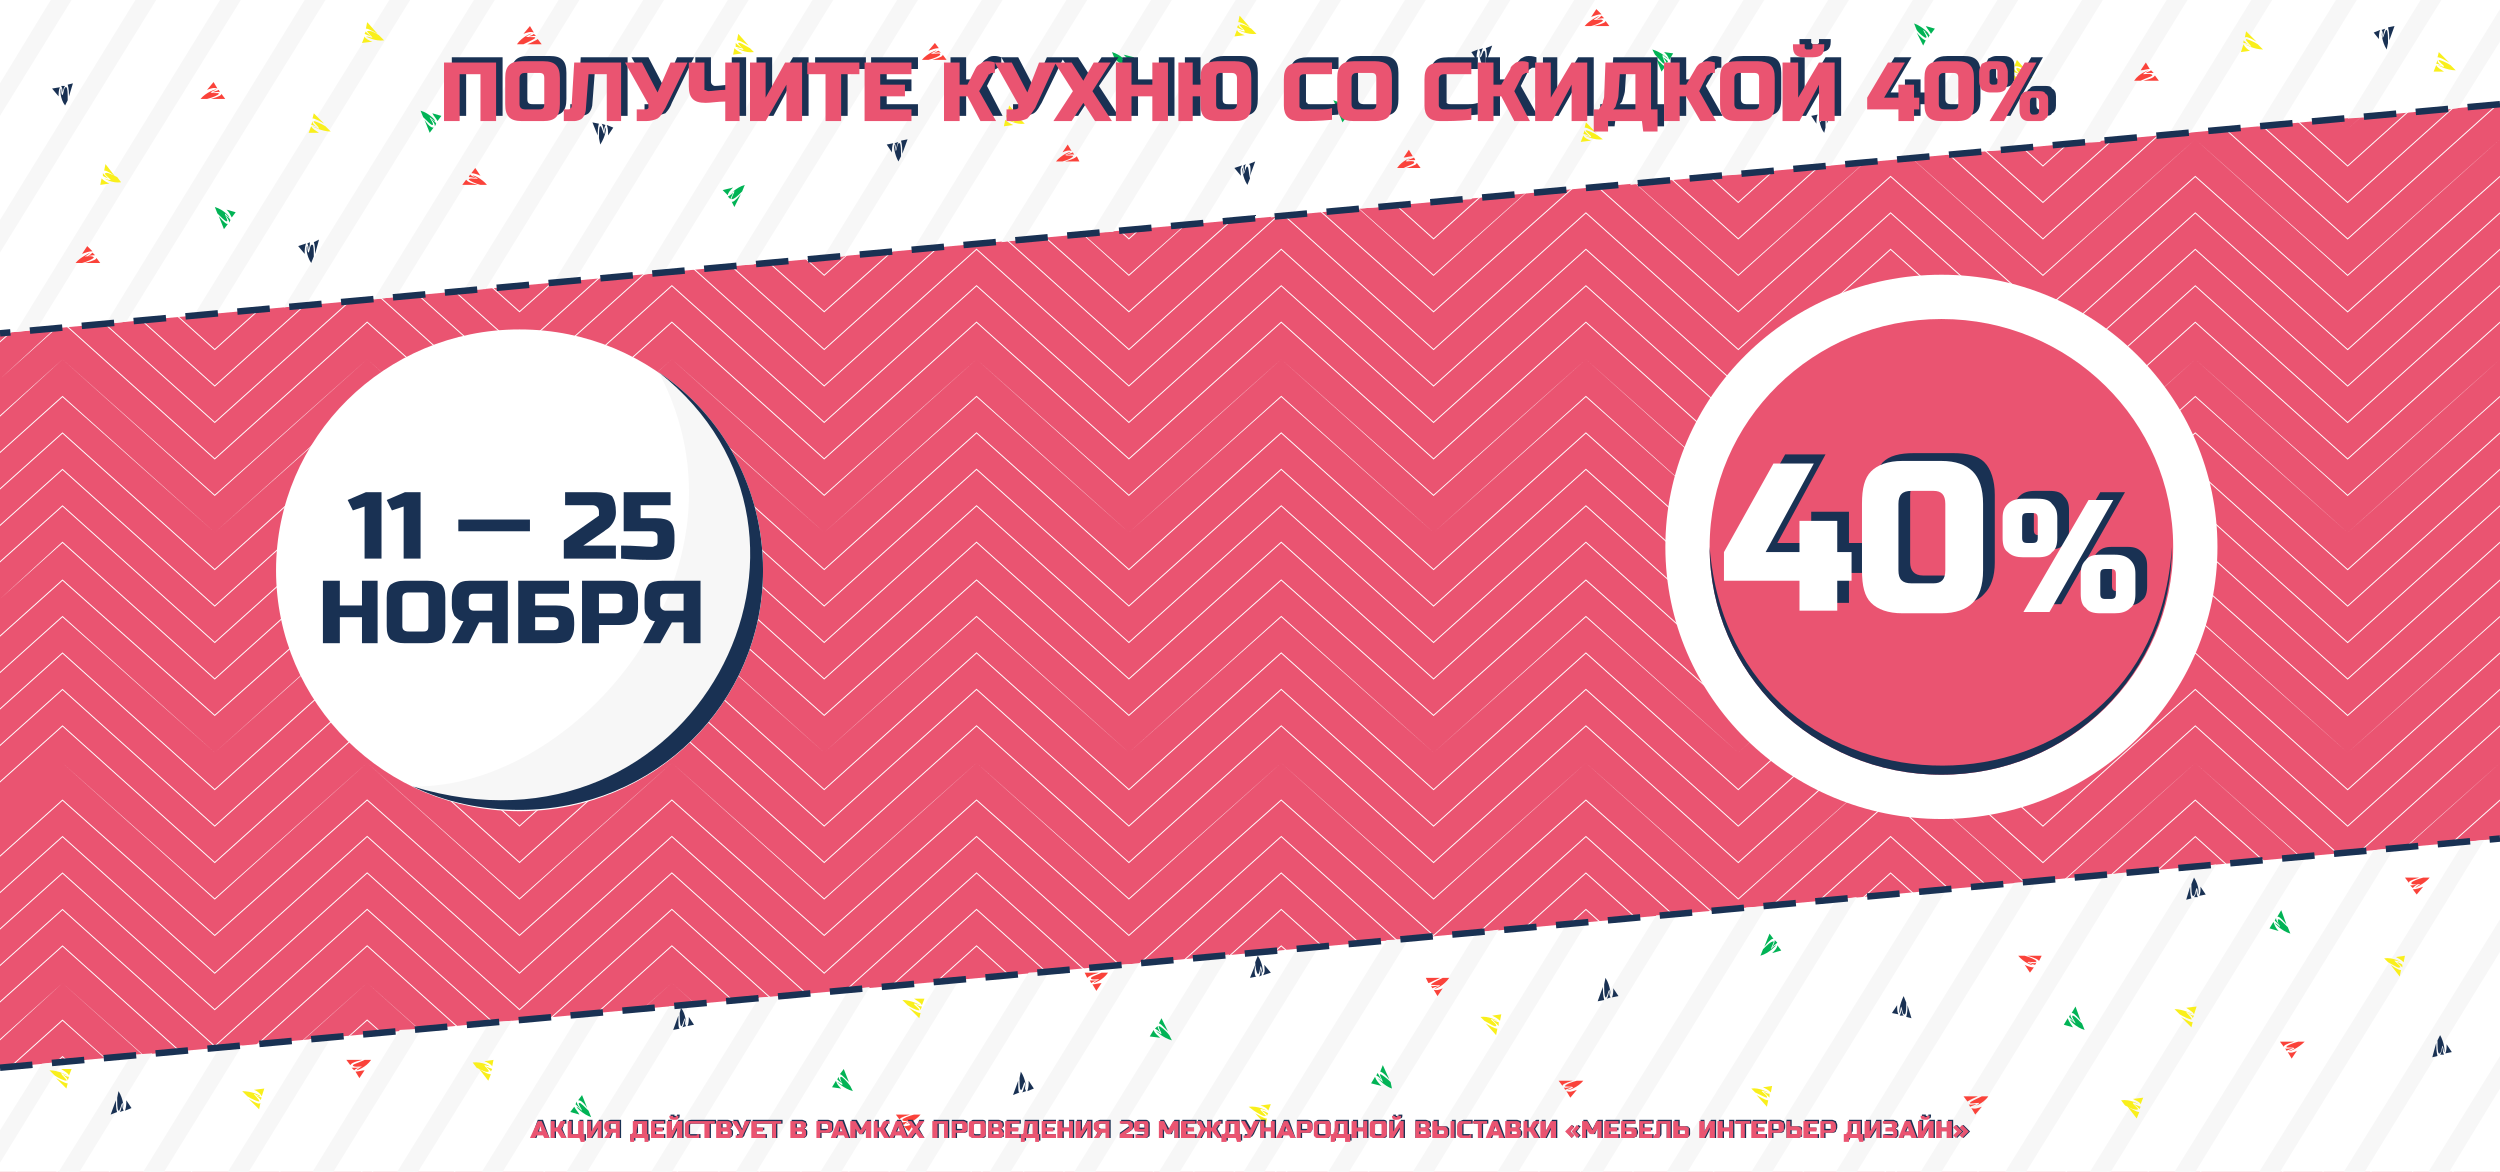 <?xml version="1.0" encoding="UTF-8"?>
<!DOCTYPE svg PUBLIC "-//W3C//DTD SVG 1.1//EN" "http://www.w3.org/Graphics/SVG/1.1/DTD/svg11.dtd">
<!-- Creator: CorelDRAW X8 -->
<svg xmlns="http://www.w3.org/2000/svg" xml:space="preserve" width="1920px" height="900px" version="1.1" style="shape-rendering:geometricPrecision; text-rendering:geometricPrecision; image-rendering:optimizeQuality; fill-rule:evenodd; clip-rule:evenodd"
viewBox="0 0 1920 900"
 xmlns:xlink="http://www.w3.org/1999/xlink">
 <defs>
  <style type="text/css">
   <![CDATA[
    .str0 {stroke:#193153;stroke-width:5;stroke-dasharray:25 15}
    .fil3 {fill:none}
    .fil9 {fill:#01B355}
    .fil5 {fill:#193153}
    .fil0 {fill:#EA5471}
    .fil2 {fill:#F7F7F7}
    .fil10 {fill:#F9EF1B}
    .fil8 {fill:#FA423A}
    .fil6 {fill:white}
    .fil1 {fill:white}
    .fil4 {fill:#193153;fill-rule:nonzero}
    .fil11 {fill:#EA5471;fill-rule:nonzero}
    .fil7 {fill:white;fill-rule:nonzero}
   ]]>
  </style>
 </defs>
 <g id="Слой_x0020_1">
  <g id="_2885086760224">
   <rect class="fil0" width="1920" height="900"/>
   <path class="fil1" d="M10 0l1 0 -11 10 0 -1 10 -9zm1906 900l-1 0 5 -5 0 1 -4 4zm-32 0l-1 0 37 -33 0 1 -36 32zm-31 0l-1 0 68 -61 0 1 -67 60zm-32 0l-1 0 100 -89 0 1 -99 88zm-36 0l-1 0 -98 -88 -99 88 -1 0 100 -89 99 89zm-31 0l-1 0 -67 -60 -67 60 -1 0 68 -61 68 61zm-32 0l0 0 -36 -32 -36 32 -1 0 37 -33 36 33zm-31 0l-1 0 -4 -4 -4 4 -1 0 5 -5 5 5zm-140 0l-1 0 -98 -88 -99 88 -1 0 100 -89 99 89zm-31 0l-1 0 -67 -60 -67 60 -1 0 68 -61 68 61zm-32 0l0 0 -36 -32 -36 32 -1 0 37 -33 36 33zm-31 0l-1 0 -4 -4 -4 4 -1 0 5 -5 5 5zm-140 0l-1 0 -98 -88 -99 88 0 0 99 -89 99 89zm-31 0l-1 0 -67 -60 -67 60 -1 0 68 -61 68 61zm-31 0l-1 0 -36 -32 -36 32 -1 0 37 -33 37 33zm-32 0l-1 0 -4 -4 -4 4 -1 0 5 -5 5 5zm-140 0l0 0 -99 -88 -98 88 -1 0 99 -89 99 89zm-31 0l-1 0 -67 -60 -67 60 -1 0 68 -61 68 61zm-31 0l-1 0 -36 -32 -36 32 -1 0 37 -33 37 33zm-32 0l-1 0 -4 -4 -4 4 -1 0 5 -5 5 5zm-140 0l0 0 -99 -88 -98 88 -1 0 99 -89 99 89zm-31 0l-1 0 -67 -60 -67 60 -1 0 68 -61 68 61zm-31 0l-1 0 -36 -32 -36 32 0 0 36 -33 37 33zm-32 0l-1 0 -4 -4 -4 4 -1 0 5 -5 5 5zm-139 0l-1 0 -99 -88 -98 88 -1 0 99 -89 100 89zm-32 0l-1 0 -67 -60 -67 60 -1 0 68 -61 68 61zm-31 0l-1 0 -36 -32 -36 32 0 0 36 -33 37 33zm-32 0l-1 0 -4 -4 -4 4 -1 0 5 -5 5 5zm-139 0l-1 0 -99 -88 -98 88 -1 0 99 -89 100 89zm-32 0l-1 0 -67 -60 -67 60 -1 0 68 -61 68 61zm-31 0l-1 0 -36 -32 -35 32 -1 0 36 -33 37 33zm-32 0l-1 0 -4 -4 -4 4 -1 0 5 -5 5 5zm-139 0l-1 0 -99 -88 -48 43 0 -1 48 -43 100 89zm-32 0l-1 0 -67 -60 -48 43 0 -1 48 -43 68 61zm-31 0l-1 0 -36 -32 -35 32 -1 0 36 -33 37 33zm-32 0l-1 0 -4 -4 -4 4 -1 0 5 -5 5 5zm-53 -73l0 -1 48 -43 117 105 0 0 -117 -104 -48 43zm0 -28l0 -1 48 -43 117 104 0 1 -117 -105 -48 44zm0 -29l0 -1 48 -43 117 105 0 1 -117 -105 -48 43zm0 -28l0 -1 48 -43 117 105 0 1 -117 -105 -48 43zm0 -28l0 -1 48 -43 117 105 0 1 -117 -105 -48 43zm0 -28l0 -1 48 -43 117 105 0 1 -117 -105 -48 43zm0 -28l0 -1 48 -43 117 104 0 1 -117 -104 -48 43zm0 -29l0 0 48 -43 117 104 0 1 -117 -105 -48 43zm0 -28l0 -1 48 -43 117 105 0 1 -117 -105 -48 43zm0 -28l0 -1 48 -43 117 105 0 1 -117 -105 -48 43zm0 -28l0 -1 48 -43 117 105 0 1 -117 -105 -48 43zm0 -28l0 -1 48 -43 117 105 0 0 -117 -104 -48 43zm0 -28l0 -1 48 -43 117 104 0 1 -117 -104 -48 43zm0 -29l0 0 48 -44 117 105 0 1 -117 -105 -48 43zm0 -28l0 -1 48 -43 117 105 0 1 -117 -105 -48 43zm0 -28l0 -1 48 -43 117 105 0 1 -117 -105 -48 43zm0 -28l0 -1 48 -43 117 105 0 1 -117 -105 -48 43zm0 -28l0 -1 48 -43 117 105 0 0 -117 -104 -48 43zm0 -28l0 -1 48 -43 117 104 0 1 -117 -105 -48 44zm0 -29l0 0 48 -44 117 105 0 1 -117 -105 -48 43zm0 -28l0 -1 48 -43 117 105 0 1 -117 -105 -48 43zm0 -28l0 -1 48 -43 117 105 0 1 -117 -105 -48 43zm0 -28l0 -1 48 -43 117 105 0 1 -117 -105 -48 43zm0 -28l0 -1 48 -43 117 104 0 1 -117 -104 -48 43zm0 -28l0 -1 48 -43 117 104 0 1 -117 -105 -48 44zm0 -29l0 -1 48 -43 117 105 0 1 -117 -105 -48 43zm0 -28l0 -1 48 -43 117 105 0 1 -117 -105 -48 43zm0 -28l0 -1 48 -43 117 105 0 1 -117 -105 -48 43zm0 -28l0 -1 41 -37 1 0 -42 38zm54 -38l1 0 110 99 0 0 -111 -99zm31 0l1 0 79 70 0 1 -80 -71zm32 0l1 0 47 42 0 1 -48 -43zm31 0l1 0 16 14 0 1 -17 -15zm33 0l1 0 -17 15 0 -1 16 -14zm31 0l1 0 -48 43 0 -1 47 -42zm32 0l1 0 -80 71 0 -1 79 -70zm31 0l1 0 -111 99 0 0 110 -99zm13 0l1 0 110 99 0 0 -111 -99zm31 0l1 0 79 70 0 1 -80 -71zm32 0l1 0 47 42 0 1 -48 -43zm31 0l1 0 16 14 0 1 -17 -15zm33 0l1 0 -17 15 0 -1 16 -14zm31 0l1 0 -48 43 0 -1 47 -42zm32 0l1 0 -80 71 0 -1 79 -70zm31 0l1 0 -111 99 0 0 110 -99zm13 0l1 0 110 99 0 0 -111 -99zm31 0l1 0 79 70 0 1 -80 -71zm32 0l1 0 47 42 0 1 -48 -43zm31 0l1 0 16 14 0 1 -17 -15zm33 0l1 0 -17 15 0 -1 16 -14zm31 0l1 0 -48 43 0 -1 47 -42zm32 0l1 0 -80 71 0 -1 79 -70zm31 0l1 0 -111 99 0 0 110 -99zm13 0l1 0 110 99 0 0 -111 -99zm31 0l1 0 79 70 0 1 -80 -71zm32 0l1 0 47 42 0 1 -48 -43zm31 0l1 0 16 14 0 1 -17 -15zm33 0l1 0 -17 15 0 -1 16 -14zm31 0l1 0 -48 43 0 -1 47 -42zm32 0l1 0 -80 71 0 -1 79 -70zm31 0l1 0 -111 99 0 0 110 -99zm13 0l1 0 110 99 0 0 -111 -99zm31 0l1 0 79 70 0 1 -80 -71zm32 0l1 0 47 42 0 1 -48 -43zm31 0l1 0 16 14 0 1 -17 -15zm33 0l1 0 -17 15 0 -1 16 -14zm31 0l1 0 -48 43 0 -1 47 -42zm32 0l1 0 -80 71 0 -1 79 -70zm31 0l1 0 -111 99 0 0 110 -99zm13 0l1 0 110 99 0 0 -111 -99zm31 0l1 0 79 70 0 1 -80 -71zm32 0l1 0 47 42 0 1 -48 -43zm31 0l1 0 16 14 0 1 -17 -15zm33 0l1 0 -17 15 0 -1 16 -14zm31 0l1 0 -48 43 0 -1 47 -42zm32 0l1 0 -80 71 0 -1 79 -70zm31 0l1 0 -111 99 0 0 110 -99zm13 0l1 0 110 99 0 0 -111 -99zm31 0l1 0 79 70 0 1 -80 -71zm32 0l1 0 47 42 0 1 -48 -43zm31 0l1 0 16 14 0 1 -17 -15zm33 0l1 0 -17 15 0 -1 16 -14zm31 0l1 0 -48 43 0 -1 47 -42zm32 0l1 0 -80 71 0 -1 79 -70zm31 0l1 0 -111 99 0 0 110 -99zm13 0l1 0 110 99 0 0 -111 -99zm31 0l1 0 79 70 0 1 -80 -71zm32 0l1 0 47 42 0 1 -48 -43zm31 0l1 0 16 14 0 1 -17 -15zm33 0l1 0 -17 15 0 -1 16 -14zm31 0l1 0 -48 43 0 -1 47 -42zm32 0l1 0 -80 71 0 -1 79 -70zm31 0l1 0 -111 99 0 0 110 -99zm7 22l0 1 -117 105 0 -1 117 -105zm0 28l0 1 -117 105 0 -1 117 -105zm0 28l0 1 -117 105 0 -1 117 -105zm0 29l0 0 -117 105 0 -1 117 -104zm0 28l0 1 -117 104 0 -1 117 -104zm0 28l0 1 -117 105 0 -1 117 -105zm0 28l0 1 -117 105 0 -1 117 -105zm0 28l0 1 -117 105 0 -1 117 -105zm0 28l0 1 -117 105 0 -1 117 -105zm0 29l0 0 -117 105 0 -1 117 -104zm0 28l0 1 -117 104 0 0 117 -105zm0 28l0 1 -117 105 0 -1 117 -105zm0 28l0 1 -117 105 0 -1 117 -105zm0 28l0 1 -117 105 0 -1 117 -105zm0 28l0 1 -117 105 0 -1 117 -105zm0 29l0 1 -117 104 0 -1 117 -104zm0 28l0 1 -117 104 0 0 117 -105zm0 28l0 1 -117 105 0 -1 117 -105zm0 28l0 1 -117 105 0 -1 117 -105zm0 28l0 1 -117 105 0 -1 117 -105zm0 29l0 0 -117 105 0 -1 117 -104zm0 28l0 1 -117 104 0 -1 117 -104zm0 28l0 1 -117 105 0 -1 117 -105zm0 28l0 1 -117 105 0 -1 117 -105zm0 28l0 1 -117 105 0 -1 117 -105zm0 28l0 1 -117 105 0 -1 117 -105zm0 29l0 0 -117 105 0 -1 117 -104zm0 28l0 1 -117 104 0 0 117 -105zm-234 -760l-117 105 0 -1 117 -105 117 105 0 1 -117 -105zm0 28l-117 105 0 -1 117 -105 117 105 0 1 -117 -105zm0 28l-117 105 0 -1 117 -105 117 105 0 1 -117 -105zm0 28l-117 105 0 -1 117 -104 117 104 0 1 -117 -105zm0 29l-117 104 0 -1 117 -104 117 104 0 1 -117 -104zm0 28l-117 105 0 -1 117 -105 117 105 0 1 -117 -105zm0 28l-117 105 0 -1 117 -105 117 105 0 1 -117 -105zm0 28l-117 105 0 -1 117 -105 117 105 0 1 -117 -105zm0 28l-117 105 0 -1 117 -105 117 105 0 1 -117 -105zm0 28l-117 105 0 -1 117 -104 117 104 0 1 -117 -105zm0 29l-117 104 0 0 117 -105 117 105 0 0 -117 -104zm0 28l-117 105 0 -1 117 -105 117 105 0 1 -117 -105zm0 28l-117 105 0 -1 117 -105 117 105 0 1 -117 -105zm0 28l-117 105 0 -1 117 -105 117 105 0 1 -117 -105zm0 28l-117 105 0 -1 117 -105 117 105 0 1 -117 -105zm0 29l-117 104 0 -1 117 -104 117 104 0 1 -117 -104zm0 28l-117 104 0 0 117 -105 117 105 0 0 -117 -104zm0 28l-117 105 0 -1 117 -105 117 105 0 1 -117 -105zm0 28l-117 105 0 -1 117 -105 117 105 0 1 -117 -105zm0 28l-117 105 0 -1 117 -105 117 105 0 1 -117 -105zm0 28l-117 105 0 -1 117 -104 117 104 0 1 -117 -105zm0 29l-117 104 0 -1 117 -104 117 104 0 1 -117 -104zm0 28l-117 105 0 -1 117 -105 117 105 0 1 -117 -105zm0 28l-117 105 0 -1 117 -105 117 105 0 1 -117 -105zm0 28l-117 105 0 -1 117 -105 117 105 0 1 -117 -105zm0 28l-117 105 0 -1 117 -105 117 105 0 1 -117 -105zm0 28l-117 105 0 -1 117 -104 117 104 0 1 -117 -105zm0 29l-117 104 0 0 117 -105 117 105 0 0 -117 -104zm-234 -761l-117 105 0 -1 117 -105 117 105 0 1 -117 -105zm0 28l-117 105 0 -1 117 -105 117 105 0 1 -117 -105zm0 28l-117 105 0 -1 117 -105 117 105 0 1 -117 -105zm0 28l-117 105 0 -1 117 -104 117 104 0 1 -117 -105zm0 29l-117 104 0 -1 117 -104 117 104 0 1 -117 -104zm0 28l-117 105 0 -1 117 -105 117 105 0 1 -117 -105zm0 28l-117 105 0 -1 117 -105 117 105 0 1 -117 -105zm0 28l-117 105 0 -1 117 -105 117 105 0 1 -117 -105zm0 28l-117 105 0 -1 117 -105 117 105 0 1 -117 -105zm0 28l-117 105 0 -1 117 -104 117 104 0 1 -117 -105zm0 29l-117 104 0 0 117 -105 117 105 0 0 -117 -104zm0 28l-117 105 0 -1 117 -105 117 105 0 1 -117 -105zm0 28l-117 105 0 -1 117 -105 117 105 0 1 -117 -105zm0 28l-117 105 0 -1 117 -105 117 105 0 1 -117 -105zm0 28l-117 105 0 -1 117 -105 117 105 0 1 -117 -105zm0 29l-117 104 0 -1 117 -104 117 104 0 1 -117 -104zm0 28l-117 104 0 0 117 -105 117 105 0 0 -117 -104zm0 28l-117 105 0 -1 117 -105 117 105 0 1 -117 -105zm0 28l-117 105 0 -1 117 -105 117 105 0 1 -117 -105zm0 28l-117 105 0 -1 117 -105 117 105 0 1 -117 -105zm0 28l-117 105 0 -1 117 -104 117 104 0 1 -117 -105zm0 29l-117 104 0 -1 117 -104 117 104 0 1 -117 -104zm0 28l-117 105 0 -1 117 -105 117 105 0 1 -117 -105zm0 28l-117 105 0 -1 117 -105 117 105 0 1 -117 -105zm0 28l-117 105 0 -1 117 -105 117 105 0 1 -117 -105zm0 28l-117 105 0 -1 117 -105 117 105 0 1 -117 -105zm0 28l-117 105 0 -1 117 -104 117 104 0 1 -117 -105zm0 29l-117 104 0 0 117 -105 117 105 0 0 -117 -104zm-234 -761l-117 105 0 -1 117 -105 117 105 0 1 -117 -105zm0 28l-117 105 0 -1 117 -105 117 105 0 1 -117 -105zm0 28l-117 105 0 -1 117 -105 117 105 0 1 -117 -105zm0 28l-117 105 0 -1 117 -104 117 104 0 1 -117 -105zm0 29l-117 104 0 -1 117 -104 117 104 0 1 -117 -104zm0 28l-117 105 0 -1 117 -105 117 105 0 1 -117 -105zm0 28l-117 105 0 -1 117 -105 117 105 0 1 -117 -105zm0 28l-117 105 0 -1 117 -105 117 105 0 1 -117 -105zm0 28l-117 105 0 -1 117 -105 117 105 0 1 -117 -105zm0 28l-117 105 0 -1 117 -104 117 104 0 1 -117 -105zm0 29l-117 104 0 0 117 -105 117 105 0 0 -117 -104zm0 28l-117 105 0 -1 117 -105 117 105 0 1 -117 -105zm0 28l-117 105 0 -1 117 -105 117 105 0 1 -117 -105zm0 28l-117 105 0 -1 117 -105 117 105 0 1 -117 -105zm0 28l-117 105 0 -1 117 -105 117 105 0 1 -117 -105zm0 29l-117 104 0 -1 117 -104 117 104 0 1 -117 -104zm0 28l-117 104 0 0 117 -105 117 105 0 0 -117 -104zm0 28l-117 105 0 -1 117 -105 117 105 0 1 -117 -105zm0 28l-117 105 0 -1 117 -105 117 105 0 1 -117 -105zm0 28l-117 105 0 -1 117 -105 117 105 0 1 -117 -105zm0 28l-117 105 0 -1 117 -104 117 104 0 1 -117 -105zm0 29l-117 104 0 -1 117 -104 117 104 0 1 -117 -104zm0 28l-117 105 0 -1 117 -105 117 105 0 1 -117 -105zm0 28l-117 105 0 -1 117 -105 117 105 0 1 -117 -105zm0 28l-117 105 0 -1 117 -105 117 105 0 1 -117 -105zm0 28l-117 105 0 -1 117 -105 117 105 0 1 -117 -105zm0 28l-117 105 0 -1 117 -104 117 104 0 1 -117 -105zm0 29l-117 104 0 0 117 -105 117 105 0 0 -117 -104zm-234 -761l-117 105 0 -1 117 -105 117 105 0 1 -117 -105zm0 28l-117 105 0 -1 117 -105 117 105 0 1 -117 -105zm0 28l-117 105 0 -1 117 -105 117 105 0 1 -117 -105zm0 28l-117 105 0 -1 117 -104 117 104 0 1 -117 -105zm0 29l-117 104 0 -1 117 -104 117 104 0 1 -117 -104zm0 28l-117 105 0 -1 117 -105 117 105 0 1 -117 -105zm0 28l-117 105 0 -1 117 -105 117 105 0 1 -117 -105zm0 28l-117 105 0 -1 117 -105 117 105 0 1 -117 -105zm0 28l-117 105 0 -1 117 -105 117 105 0 1 -117 -105zm0 28l-117 105 0 -1 117 -104 117 104 0 1 -117 -105zm0 29l-117 104 0 0 117 -105 117 105 0 0 -117 -104zm0 28l-117 105 0 -1 117 -105 117 105 0 1 -117 -105zm0 28l-117 105 0 -1 117 -105 117 105 0 1 -117 -105zm0 28l-117 105 0 -1 117 -105 117 105 0 1 -117 -105zm0 28l-117 105 0 -1 117 -105 117 105 0 1 -117 -105zm0 29l-117 104 0 -1 117 -104 117 104 0 1 -117 -104zm0 28l-117 104 0 0 117 -105 117 105 0 0 -117 -104zm0 28l-117 105 0 -1 117 -105 117 105 0 1 -117 -105zm0 28l-117 105 0 -1 117 -105 117 105 0 1 -117 -105zm0 28l-117 105 0 -1 117 -105 117 105 0 1 -117 -105zm0 28l-117 105 0 -1 117 -104 117 104 0 1 -117 -105zm0 29l-117 104 0 -1 117 -104 117 104 0 1 -117 -104zm0 28l-117 105 0 -1 117 -105 117 105 0 1 -117 -105zm0 28l-117 105 0 -1 117 -105 117 105 0 1 -117 -105zm0 28l-117 105 0 -1 117 -105 117 105 0 1 -117 -105zm0 28l-117 105 0 -1 117 -105 117 105 0 1 -117 -105zm0 28l-117 105 0 -1 117 -104 117 104 0 1 -117 -105zm0 29l-117 104 0 0 117 -105 117 105 0 0 -117 -104zm-234 -761l-117 105 0 -1 117 -105 117 105 0 1 -117 -105zm0 28l-117 105 0 -1 117 -105 117 105 0 1 -117 -105zm0 28l-117 105 0 -1 117 -105 117 105 0 1 -117 -105zm0 28l-117 105 0 -1 117 -104 117 104 0 1 -117 -105zm0 29l-117 104 0 -1 117 -104 117 104 0 1 -117 -104zm0 28l-117 105 0 -1 117 -105 117 105 0 1 -117 -105zm0 28l-117 105 0 -1 117 -105 117 105 0 1 -117 -105zm0 28l-117 105 0 -1 117 -105 117 105 0 1 -117 -105zm0 28l-117 105 0 -1 117 -105 117 105 0 1 -117 -105zm0 28l-117 105 0 -1 117 -104 117 104 0 1 -117 -105zm0 29l-117 104 0 0 117 -105 117 105 0 0 -117 -104zm0 28l-117 105 0 -1 117 -105 117 105 0 1 -117 -105zm0 28l-117 105 0 -1 117 -105 117 105 0 1 -117 -105zm0 28l-117 105 0 -1 117 -105 117 105 0 1 -117 -105zm0 28l-117 105 0 -1 117 -105 117 105 0 1 -117 -105zm0 29l-117 104 0 -1 117 -104 117 104 0 1 -117 -104zm0 28l-117 104 0 0 117 -105 117 105 0 0 -117 -104zm0 28l-117 105 0 -1 117 -105 117 105 0 1 -117 -105zm0 28l-117 105 0 -1 117 -105 117 105 0 1 -117 -105zm0 28l-117 105 0 -1 117 -105 117 105 0 1 -117 -105zm0 28l-117 105 0 -1 117 -104 117 104 0 1 -117 -105zm0 29l-117 104 0 -1 117 -104 117 104 0 1 -117 -104zm0 28l-117 105 0 -1 117 -105 117 105 0 1 -117 -105zm0 28l-117 105 0 -1 117 -105 117 105 0 1 -117 -105zm0 28l-117 105 0 -1 117 -105 117 105 0 1 -117 -105zm0 28l-117 105 0 -1 117 -105 117 105 0 1 -117 -105zm0 28l-117 105 0 -1 117 -104 117 104 0 1 -117 -105zm0 29l-117 104 0 0 117 -105 117 105 0 0 -117 -104zm-234 -761l-117 105 0 -1 117 -105 117 105 0 1 -117 -105zm0 28l-117 105 0 -1 117 -105 117 105 0 1 -117 -105zm0 28l-117 105 0 -1 117 -105 117 105 0 1 -117 -105zm0 28l-117 105 0 -1 117 -104 117 104 0 1 -117 -105zm0 29l-117 104 0 -1 117 -104 117 104 0 1 -117 -104zm0 28l-117 105 0 -1 117 -105 117 105 0 1 -117 -105zm0 28l-117 105 0 -1 117 -105 117 105 0 1 -117 -105zm0 28l-117 105 0 -1 117 -105 117 105 0 1 -117 -105zm0 28l-117 105 0 -1 117 -105 117 105 0 1 -117 -105zm0 28l-117 105 0 -1 117 -104 117 104 0 1 -117 -105zm0 29l-117 104 0 0 117 -105 117 105 0 0 -117 -104zm0 28l-117 105 0 -1 117 -105 117 105 0 1 -117 -105zm0 28l-117 105 0 -1 117 -105 117 105 0 1 -117 -105zm0 28l-117 105 0 -1 117 -105 117 105 0 1 -117 -105zm0 28l-117 105 0 -1 117 -105 117 105 0 1 -117 -105zm0 29l-117 104 0 -1 117 -104 117 104 0 1 -117 -104zm0 28l-117 104 0 0 117 -105 117 105 0 0 -117 -104zm0 28l-117 105 0 -1 117 -105 117 105 0 1 -117 -105zm0 28l-117 105 0 -1 117 -105 117 105 0 1 -117 -105zm0 28l-117 105 0 -1 117 -105 117 105 0 1 -117 -105zm0 28l-117 105 0 -1 117 -104 117 104 0 1 -117 -105zm0 29l-117 104 0 -1 117 -104 117 104 0 1 -117 -104zm0 28l-117 105 0 -1 117 -105 117 105 0 1 -117 -105zm0 28l-117 105 0 -1 117 -105 117 105 0 1 -117 -105zm0 28l-117 105 0 -1 117 -105 117 105 0 1 -117 -105zm0 28l-117 105 0 -1 117 -105 117 105 0 1 -117 -105zm0 28l-117 105 0 -1 117 -104 117 104 0 1 -117 -105zm0 29l-117 104 0 0 117 -105 117 105 0 0 -117 -104zm-234 -761l-117 105 0 -1 117 -105 117 105 0 1 -117 -105zm0 28l-117 105 0 -1 117 -105 117 105 0 1 -117 -105zm0 28l-117 105 0 -1 117 -105 117 105 0 1 -117 -105zm0 28l-117 105 0 -1 117 -104 117 104 0 1 -117 -105zm0 29l-117 104 0 -1 117 -104 117 104 0 1 -117 -104zm0 28l-117 105 0 -1 117 -105 117 105 0 1 -117 -105zm0 28l-117 105 0 -1 117 -105 117 105 0 1 -117 -105zm0 28l-117 105 0 -1 117 -105 117 105 0 1 -117 -105zm0 28l-117 105 0 -1 117 -105 117 105 0 1 -117 -105zm0 28l-117 105 0 -1 117 -104 117 104 0 1 -117 -105zm0 29l-117 104 0 0 117 -105 117 105 0 0 -117 -104zm0 28l-117 105 0 -1 117 -105 117 105 0 1 -117 -105zm0 28l-117 105 0 -1 117 -105 117 105 0 1 -117 -105zm0 28l-117 105 0 -1 117 -105 117 105 0 1 -117 -105zm0 28l-117 105 0 -1 117 -105 117 105 0 1 -117 -105zm0 29l-117 104 0 -1 117 -104 117 104 0 1 -117 -104zm0 28l-117 104 0 0 117 -105 117 105 0 0 -117 -104zm0 28l-117 105 0 -1 117 -105 117 105 0 1 -117 -105zm0 28l-117 105 0 -1 117 -105 117 105 0 1 -117 -105zm0 28l-117 105 0 -1 117 -105 117 105 0 1 -117 -105zm0 28l-117 105 0 -1 117 -104 117 104 0 1 -117 -105zm0 29l-117 104 0 -1 117 -104 117 104 0 1 -117 -104zm0 28l-117 105 0 -1 117 -105 117 105 0 1 -117 -105zm0 28l-117 105 0 -1 117 -105 117 105 0 1 -117 -105zm0 28l-117 105 0 -1 117 -105 117 105 0 1 -117 -105zm0 28l-117 105 0 -1 117 -105 117 105 0 1 -117 -105zm0 28l-117 105 0 -1 117 -104 117 104 0 1 -117 -105zm0 29l-117 104 0 0 117 -105 117 105 0 0 -117 -104z"/>
   <path class="fil1" d="M0 0l1920 0 0 80 -1920 176 0 -256z"/>
   <path class="fil2" d="M1875 0l-16 0 -56 91 16 -1 56 -90zm-65 0l-16 0 -60 97 17 -1 59 -96zm-65 0l-16 0 -64 104 17 -2 63 -102zm-65 0l-16 0 -68 110 17 -1 67 -109zm-65 0l-16 0 -72 116 17 -1 71 -115zm-65 0l-16 0 -76 123 17 -2 75 -121zm-65 0l-16 0 -79 129 16 -2 79 -127zm-65 0l-16 0 -83 135 16 -1 83 -134zm-65 0l-16 0 -87 142 16 -2 87 -140zm-65 0l-16 0 -91 148 16 -2 91 -146zm-65 0l-16 0 -95 154 16 -1 95 -153zm-65 0l-16 0 -99 160 17 -1 98 -159zm-65 0l-16 0 -103 167 17 -2 102 -165zm-65 0l-16 0 -107 173 17 -2 106 -171zm-65 0l-16 0 -111 179 17 -1 110 -178zm-65 0l-16 0 -115 186 17 -2 114 -184zm-65 0l-16 0 -118 192 16 -2 118 -190zm-65 0l-16 0 -122 198 16 -1 122 -197zm-65 0l-16 0 -126 204 16 -1 126 -203zm-65 0l-16 0 -130 211 16 -2 130 -209zm-65 0l-16 0 -134 217 16 -1 134 -216zm-65 0l-16 0 -138 223 17 -1 137 -222zm-65 0l-16 0 -142 230 17 -2 141 -228zm-65 0l-16 0 -146 236 17 -2 145 -234zm-65 0l-16 0 -150 242 17 -1 149 -241zm-65 0l-16 0 -153 249 16 -2 153 -247zm-65 0l-16 0 -157 255 16 -2 157 -253zm-65 0l-16 0 -104 169 0 25 120 -194zm-65 0l-16 0 -39 64 0 25 55 -89zm1817 85l16 -2 32 -51 0 -25 -48 78z"/>
   <path class="fil3 str0" d="M1920 80l-1920 176"/>
   <g>
    <ellipse class="fil1" cx="399" cy="438" rx="187" ry="185"/>
    <path class="fil2" d="M506 286c80,152 -63,320 -189,318 25,12 53,18 82,18 104,0 187,-82 187,-184 0,-63 -31,-119 -80,-152z"/>
    <path class="fil4" d="M290 494l-12 0 0 -20 -17 0 0 20 -13 0 0 -48 13 0 0 19 17 0 0 -19 12 0 0 48zm39 -35c0,-3 -1,-4 -4,-4l-11 0c-3,0 -5,1 -5,4l0 22c0,3 2,4 5,4l11 0c3,0 4,-1 4,-4l0 -22zm13 22c0,5 -1,8 -3,10 -3,2 -6,3 -11,3l-17 0c-5,0 -8,-1 -11,-3 -2,-2 -3,-5 -3,-10l0 -22c0,-5 1,-8 3,-10 3,-2 6,-3 11,-3l17 0c5,0 8,1 11,3 2,2 3,5 3,10l0 22zm48 13l-12 0 0 -16 -10 0 -8 16 -13 0 9 -17c-3,0 -5,-2 -7,-4 -1,-2 -2,-5 -2,-8l0 -5c0,-5 1,-8 4,-11 2,-2 5,-3 10,-3l29 0 0 48zm-30 -29c0,2 1,4 4,4l14 0 0 -13 -14 0c-3,0 -4,1 -4,4l0 5zm51 0l16 0c5,0 9,1 11,3 2,2 3,5 3,10l0 2c0,5 -1,8 -3,11 -2,2 -6,3 -11,3l-29 0 0 -48 39 0 0 10 -26 0 0 9zm18 13c0,-3 -2,-4 -4,-4l-14 0 0 10 14 0c2,0 4,-1 4,-4l0 -2zm18 -32l29 0c5,0 9,1 11,3 2,3 3,6 3,11l0 7c0,4 -1,8 -3,10 -2,2 -6,3 -11,3l-16 0 0 14 -13 0 0 -48zm31 14c0,-3 -2,-4 -5,-4l-13 0 0 15 13 0c3,0 5,-2 5,-4l0 -7zm60 34l-13 0 0 -16 -9 0 -9 16 -13 0 9 -17c-3,0 -5,-2 -6,-4 -2,-2 -2,-5 -2,-8l0 -5c0,-5 1,-8 3,-11 2,-2 6,-3 11,-3l29 0 0 48zm-31 -29c0,2 2,4 4,4l14 0 0 -13 -14 0c-2,0 -4,1 -4,4l0 5z"/>
    <path class="fil5" d="M506 286c159,125 27,384 -189,318 25,12 53,18 82,18 104,0 187,-82 187,-184 0,-63 -31,-119 -80,-152z"/>
    <path class="fil4" d="M280 429l0 -40 -9 3 -4 -8 14 -6 12 0 0 51 -13 0zm30 0l0 -40 -9 3 -4 -8 14 -6 12 0 0 51 -13 0zm42 -21l0 -9 55 0 0 9 -55 0zm121 -14c0,4 -2,8 -5,11 -1,1 -3,2 -4,3l-16 11 25 0 0 10 -40 0 0 -14 27 -19 0 -3c0,-3 -2,-5 -5,-5l-21 0 0 -10 24 0c5,0 9,1 12,3 2,3 3,7 3,12l0 1zm31 36c-8,0 -17,0 -27,-1l0 -10c11,0 19,1 24,1 1,0 2,-1 3,-1 1,-1 1,-2 1,-3l0 -4c0,-3 -2,-4 -5,-4l-21 0 0 -30 36 0 0 10 -23 0 0 10 12 0c5,0 9,1 11,3 2,2 3,6 3,10l0 5c0,5 -1,8 -3,11 -2,2 -6,3 -11,3z"/>
   </g>
   <path class="fil1" d="M1920 900l-1920 0 0 -80 1920 -176 0 256z"/>
   <path class="fil2" d="M45 900l16 0 56 -91 -16 1 -56 90zm65 0l16 0 60 -97 -17 1 -59 96zm65 0l16 0 64 -104 -17 2 -63 102zm65 0l16 0 68 -110 -17 1 -67 109zm65 0l16 0 72 -116 -17 1 -71 115zm65 0l16 0 76 -123 -17 2 -75 121zm65 0l16 0 79 -129 -16 2 -79 127zm65 0l16 0 83 -135 -16 1 -83 134zm65 0l16 0 87 -142 -16 2 -87 140zm65 0l16 0 91 -148 -16 2 -91 146zm65 0l16 0 95 -154 -16 1 -95 153zm65 0l16 0 99 -160 -17 1 -98 159zm65 0l16 0 103 -167 -17 2 -102 165zm65 0l16 0 107 -173 -17 2 -106 171zm65 0l16 0 111 -179 -17 1 -110 178zm65 0l16 0 115 -186 -17 2 -114 184zm65 0l16 0 118 -192 -16 2 -118 190zm65 0l16 0 122 -198 -16 1 -122 197zm65 0l16 0 126 -204 -16 1 -126 203zm65 0l16 0 130 -211 -16 2 -130 209zm65 0l16 0 134 -217 -16 1 -134 216zm65 0l16 0 138 -223 -17 1 -137 222zm65 0l16 0 142 -230 -17 2 -141 228zm65 0l16 0 146 -236 -17 2 -145 234zm65 0l16 0 150 -242 -17 1 -149 241zm65 0l16 0 153 -249 -16 2 -153 247zm65 0l16 0 157 -255 -16 2 -157 253zm65 0l16 0 104 -169 0 -25 -120 194zm65 0l16 0 39 -64 0 -25 -55 89zm-1817 -85l-16 2 -32 51 0 25 48 -78z"/>
   <path class="fil3 str0" d="M0 820l1920 -176"/>
   <g>
    <ellipse class="fil6" cx="1491" cy="420" rx="212" ry="209"/>
    <ellipse class="fil0" cx="1491" cy="420" rx="178" ry="175"/>
    <path class="fil4" d="M1563 464l50 -86 19 0 -49 86 -20 0zm26 -57c0,5 -1,9 -4,11 -2,3 -6,4 -11,4l-11 0c-5,0 -9,-1 -12,-4 -3,-2 -4,-6 -4,-11l0 -15c0,-5 1,-8 4,-11 3,-3 7,-4 12,-4l11 0c5,0 9,1 11,4 3,3 4,6 4,11l0 15zm-15 -15c0,-3 -1,-4 -4,-4l-4 0c-3,0 -4,1 -4,4l0 15c0,3 1,4 4,4l4 0c3,0 4,-1 4,-4l0 -15zm75 58c0,5 -1,9 -4,11 -3,3 -6,4 -11,4l-12 0c-5,0 -8,-1 -11,-4 -3,-2 -4,-6 -4,-11l0 -15c0,-5 1,-8 4,-11 3,-3 6,-4 11,-4l12 0c5,0 8,1 11,4 3,3 4,6 4,11l0 15zm-15 -15c0,-3 -1,-4 -4,-4l-4 0c-3,0 -4,1 -4,4l0 15c0,3 1,4 4,4l4 0c3,0 4,-1 4,-4l0 -15z"/>
    <path class="fil7" d="M1554 470l50 -86 19 0 -49 86 -20 0zm26 -57c0,5 -1,9 -4,11 -2,3 -6,4 -11,4l-11 0c-5,0 -9,-1 -12,-4 -3,-2 -4,-6 -4,-11l0 -15c0,-5 1,-8 4,-11 3,-3 7,-4 12,-4l11 0c5,0 9,1 11,4 3,3 4,6 4,11l0 15zm-15 -15c0,-3 -1,-4 -4,-4l-4 0c-3,0 -4,1 -4,4l0 15c0,3 1,4 4,4l4 0c3,0 4,-1 4,-4l0 -15zm75 58c0,5 -1,9 -4,11 -3,3 -7,4 -12,4l-11 0c-5,0 -9,-1 -11,-4 -3,-2 -4,-6 -4,-11l0 -15c0,-5 1,-8 4,-11 2,-3 6,-4 11,-4l11 0c5,0 9,1 12,4 3,3 4,6 4,11l0 15zm-15 -15c0,-3 -1,-4 -4,-4l-4 0c-3,0 -4,1 -4,4l0 15c0,3 1,4 4,4l4 0c3,0 4,-1 4,-4l0 -15z"/>
    <path class="fil5" d="M1668 420c-14,223 -337,225 -355,0 0,97 80,175 178,175 98,0 177,-78 177,-175z"/>
    <path class="fil4" d="M1391 440l-58 0 0 -23 38 -68 31 0 -37 68 26 0 0 -24 29 0 0 24 11 0 0 23 -11 0 0 23 -29 0 0 -23zm112 -60c0,-6 -3,-10 -9,-10l-17 0c-7,0 -10,4 -10,10l0 52c0,6 3,10 10,10l17 0c6,0 9,-4 9,-10l0 -52zm29 52c0,11 -3,19 -8,24 -5,6 -13,8 -24,8l-30 0c-11,0 -19,-2 -24,-8 -5,-5 -7,-13 -7,-24l0 -52c0,-11 2,-20 7,-25 5,-5 13,-7 24,-7l30 0c11,0 19,2 24,7 5,5 8,14 8,25l0 52z"/>
    <path class="fil7" d="M1382 446l-58 0 0 -22 38 -68 31 0 -37 68 26 0 0 -24 29 0 0 24 11 0 0 22 -11 0 0 23 -29 0 0 -23zm112 -59c0,-7 -3,-10 -9,-10l-17 0c-7,0 -10,3 -10,10l0 51c0,7 3,10 10,10l17 0c6,0 9,-3 9,-10l0 -51zm29 51c0,12 -3,20 -8,25 -5,5 -13,8 -24,8l-30 0c-11,0 -19,-3 -24,-8 -5,-5 -7,-13 -7,-25l0 -51c0,-12 2,-20 7,-25 5,-5 13,-8 24,-8l30 0c11,0 19,3 24,8 5,5 8,13 8,25l0 51z"/>
   </g>
   <g>
    <path class="fil8" d="M167 68l-3 -5 -5 6c3,-1 5,-2 8,-1zm2 3l-1 -2c-2,1 -3,1 -5,2 3,0 5,-1 6,0zm1 1l3 4 -11 0c7,-2 8,-3 8,-4zm-4 -3c-1,0 -5,2 -4,2 1,1 7,0 6,1 0,1 -5,3 -9,4l-5 0c4,-5 12,-8 12,-7z"/>
    <path class="fil8" d="M71 193l-4 -4 -4 6c3,-1 5,-2 8,-2zm2 3l-2 -2c-1,1 -2,2 -4,3 3,-1 5,-1 6,-1zm1 2l3 4 -12 0c8,-2 9,-3 9,-4zm-5 -4c0,1 -4,3 -4,3 1,0 7,-1 7,1 -1,1 -5,3 -9,4l-5 0c4,-5 12,-8 11,-8z"/>
    <path class="fil8" d="M721 37l-3 -4 -5 6c3,-1 5,-2 8,-2zm2 4l-2 -2c-1,0 -2,1 -4,2 3,-1 5,-1 6,0zm1 1l3 4 -11 0c7,-2 8,-3 8,-4zm-5 -3c0,0 -4,2 -4,2 2,1 8,-1 7,1 0,1 -5,3 -9,4l-5 0c4,-5 12,-8 11,-7z"/>
    <path class="fil8" d="M1651 53l-3 -5 -4 6c2,0 5,-1 7,-1zm3 3l-2 -2c-1,1 -3,1 -4,2 3,0 4,0 6,0zm1 2l3 4 -12 0c8,-2 8,-3 9,-4zm-5 -4c0,0 -4,2 -4,3 1,0 7,-1 7,1 -1,1 -5,2 -9,4l-5 0c4,-6 11,-8 11,-8z"/>
    <path class="fil8" d="M1085 120l-3 -5 -4 6c2,0 4,-1 7,-1zm2 3l-1 -2c-2,1 -3,1 -5,2 3,0 5,0 6,0zm1 2l3 4 -11 0c7,-2 8,-3 8,-4zm-4 -4c0,0 -5,2 -4,3 1,0 7,-1 6,1 0,1 -4,2 -8,4l-5 0c4,-6 11,-8 11,-8z"/>
    <path class="fil8" d="M1230 11l-4 -4 -4 6c3,-1 5,-2 8,-2zm2 3l-2 -2c-1,1 -2,2 -4,3 3,-1 5,-1 6,-1zm1 2l3 4 -12 0c8,-2 9,-3 9,-4zm-5 -4c0,1 -4,3 -4,3 1,1 7,-1 7,1 -1,1 -5,3 -9,4l-5 0c4,-5 12,-8 11,-8z"/>
    <path class="fil8" d="M410 25l-3 -5 -5 6c3,-1 5,-2 8,-1zm2 3l-2 -2c-1,1 -2,1 -4,2 3,0 5,-1 6,0zm1 2l3 4 -11 0c7,-3 8,-4 8,-4zm-5 -4c0,0 -4,2 -4,2 1,1 8,0 7,1 0,1 -5,3 -9,5l-5 0c4,-6 12,-9 11,-8z"/>
    <path class="fil8" d="M823 116l-3 -5 -4 6c2,-1 5,-2 7,-1zm2 3l-1 -2c-2,1 -3,1 -5,2 3,0 5,-1 6,0zm2 1l2 4 -11 0c7,-2 8,-3 9,-4zm-5 -3c0,0 -4,2 -4,2 1,1 7,0 6,1 0,1 -4,3 -8,4l-5 0c4,-5 11,-8 11,-7z"/>
    <path class="fil8" d="M362 133l3 -4 4 6c-2,-1 -5,-2 -7,-2zm-2 3l1 -2c1,1 3,2 5,3 -4,-1 -5,-1 -6,-1zm-2 2l-3 4 12 0c-8,-2 -8,-3 -9,-4zm5 -3c0,0 4,2 4,2 -1,1 -7,-1 -7,1 1,1 5,3 9,4l5 0c-4,-5 -11,-8 -11,-7z"/>
    <path class="fil9" d="M868 48l3 -4 -8 -2c2,2 4,4 5,6zm-3 4l2 -2c-2,-2 -3,-2 -4,-4 1,3 2,4 2,6zm-1 1l-2 4 -5 -10c5,6 6,6 7,6zm2 -5c0,0 -4,-3 -4,-3 0,1 3,6 2,6 -1,0 -5,-3 -8,-6l-2 -5c7,2 12,8 12,8z"/>
    <path class="fil9" d="M559 150l-4 -4 8 -2c-2,2 -4,4 -4,6zm2 3l-2 -2c2,-1 3,-2 4,-3 -1,3 -2,4 -2,5zm1 2l2 4 5 -10c-5,6 -6,6 -7,6zm-2 -5c1,-1 4,-4 4,-3 0,1 -3,6 -2,6 2,0 5,-3 8,-6l2 -5c-7,2 -12,8 -12,8z"/>
    <path class="fil9" d="M1282 46l3 -5 -7 -1c2,2 3,3 4,6zm-2 3l1 -2c-1,-1 -2,-2 -4,-3 2,2 3,4 3,5zm-1 2l-3 4 -4 -10c5,5 6,6 7,6zm2 -6c-1,0 -4,-3 -4,-3 -1,2 3,7 1,7 -1,0 -4,-4 -7,-7l-2 -4c7,2 12,7 12,7z"/>
    <path class="fil9" d="M1037 85l4 -5 -8 -1c2,2 4,3 4,6zm-2 3l2 -2c-2,-1 -3,-2 -4,-3 1,2 2,4 2,5zm-1 2l-3 4 -4 -10c5,5 6,6 7,6zm2 -6c-1,0 -4,-3 -4,-2 0,1 3,6 2,6 -2,0 -5,-4 -8,-7l-2 -4c7,2 12,7 12,7z"/>
    <path class="fil9" d="M336 93l3 -4 -7 -2c1,2 3,4 4,6zm-2 4l1 -2c-1,-2 -2,-2 -4,-4 2,3 3,4 3,6zm-1 1l-3 4 -4 -10c4,6 6,6 7,6zm1 -5c0,0 -4,-3 -4,-3 0,1 4,6 2,6 -1,0 -4,-3 -7,-6l-2 -5c7,2 12,8 11,8z"/>
    <path class="fil9" d="M1483 26l3 -4 -7 -2c1,2 3,4 4,6zm-2 3l1 -2c-1,-1 -2,-2 -4,-3 2,3 3,4 3,5zm-2 2l-2 4 -5 -10c5,6 7,6 7,6zm2 -5c0,0 -4,-3 -4,-3 0,1 4,6 2,6 -1,0 -5,-3 -7,-6l-2 -5c6,2 12,8 11,8z"/>
    <path class="fil9" d="M178 167l3 -4 -7 -2c2,2 3,4 4,6zm-2 4l1 -2c-1,-2 -2,-2 -4,-4 2,3 3,4 3,6zm-1 1l-3 4 -4 -10c5,6 6,6 7,6zm1 -5c0,0 -3,-3 -3,-3 -1,1 3,6 1,6 -1,0 -4,-3 -7,-6l-2 -5c7,2 12,8 11,8z"/>
    <path class="fil5" d="M46 67l-6 1 5 6c0,-2 0,-5 1,-7zm4 -1l-3 0c1,2 1,3 1,5 1,-3 1,-4 2,-5zm2 -1l4 -1 -3 10c0,-7 -1,-8 -1,-9zm-5 3c0,1 0,5 1,5 1,-1 1,-7 3,-6 1,1 1,5 1,10l-2 4c-4,-5 -4,-13 -3,-13z"/>
    <path class="fil5" d="M466 96l5 2 -4 6c0,-3 0,-5 -1,-8zm-4 -1l3 1c-1,2 -1,3 -1,5 -1,-3 -1,-5 -2,-6zm-2 0l-5 -1 4 10c0,-7 1,-9 1,-9zm5 3c0,0 -1,5 -1,5 -1,-1 -2,-7 -3,-6 -1,0 -1,5 -1,9l1 5c4,-6 5,-13 4,-13z"/>
    <path class="fil5" d="M235 187l-6 2 5 6c0,-3 0,-5 1,-8zm3 -1l-2 1c1,2 1,3 1,5 1,-3 1,-5 1,-6zm3 0l4 -2 -3 11c0,-7 -1,-9 -1,-9zm-5 3c0,0 0,5 1,5 1,-1 1,-7 3,-6 1,0 1,5 1,9l-2 5c-4,-6 -4,-13 -3,-13z"/>
    <path class="fil5" d="M686 110l-5 1 4 6c0,-2 0,-5 1,-7zm4 -1l-3 1c1,1 1,3 1,5 1,-3 1,-5 2,-6zm2 -1l5 -1 -4 11c0,-8 -1,-9 -1,-10zm-5 3c0,1 1,5 1,5 1,-1 1,-7 3,-6 1,1 1,6 1,10l-2 4c-3,-5 -4,-13 -3,-13z"/>
    <path class="fil5" d="M1135 38l-5 2 4 6c0,-3 0,-5 1,-8zm4 -1l-3 1c1,2 1,3 1,5 1,-3 1,-5 2,-6zm2 0l5 -2 -4 11c0,-8 -1,-9 -1,-9zm-5 3c0,0 1,5 1,4 1,0 2,-6 3,-5 1,0 1,5 1,9l-1 5c-4,-6 -4,-13 -4,-13z"/>
    <path class="fil5" d="M1396 88l-5 1 4 6c0,-2 0,-5 1,-7zm4 -1l-3 0c1,2 1,4 1,6 1,-4 1,-5 2,-6zm2 -1l5 -1 -4 10c0,-7 0,-8 -1,-9zm-5 3c0,1 1,5 1,5 1,-1 2,-7 3,-6 1,1 1,5 1,10l-1 4c-4,-5 -4,-13 -4,-13z"/>
    <path class="fil5" d="M1828 23l-5 2 4 5c0,-2 0,-5 1,-7zm4 -1l-3 1c1,1 1,3 1,5 1,-3 1,-5 2,-6zm2 -1l5 -1 -4 11c0,-8 -1,-9 -1,-10zm-5 4c0,0 1,5 1,4 1,-1 2,-7 3,-6 1,1 1,6 1,10l-1 5c-4,-6 -4,-14 -4,-13z"/>
    <path class="fil5" d="M954 127l-6 2 5 6c0,-3 -1,-5 1,-8zm3 -1l-2 1c0,2 0,3 1,5 0,-3 0,-5 1,-6zm2 0l5 -2 -4 11c1,-7 0,-9 -1,-9zm-5 3c1,0 1,5 1,5 1,-1 2,-7 3,-6 1,0 1,5 2,9l-2 5c-4,-6 -4,-13 -4,-13z"/>
    <path class="fil10" d="M564 37l-1 5 7 -1c-2,-1 -4,-2 -6,-4zm1 -4l0 3c1,0 3,1 5,1 -3,-2 -4,-3 -5,-4zm1 -2l1 -5 8 9c-7,-4 -8,-4 -9,-4zm0 6c1,0 5,2 5,1 -1,-1 -5,-5 -4,-5 1,-1 5,2 9,4l3 3c-7,1 -13,-3 -13,-3z"/>
    <path class="fil10" d="M950 23l-2 5 8 -1c-3,-1 -5,-2 -6,-4zm1 -4l-1 2c2,1 3,2 5,2 -3,-2 -4,-3 -4,-4zm0 -2l1 -5 8 9c-7,-4 -8,-4 -9,-4zm0 6c1,0 5,2 5,1 0,-1 -5,-5 -4,-5 1,-1 6,1 9,3l4 4c-7,1 -14,-3 -14,-3z"/>
    <path class="fil10" d="M1216 104l-2 5 8 -1c-3,-1 -5,-2 -6,-4zm1 -4l-1 3c2,0 3,1 5,2 -3,-3 -4,-4 -4,-5zm0 -2l1 -4 8 8c-7,-4 -8,-4 -9,-4zm0 6c1,0 5,2 5,1 0,-1 -5,-4 -4,-5 1,0 6,2 9,4l4 3c-7,1 -14,-3 -14,-3z"/>
    <path class="fil10" d="M1546 56l-1 6 7 -1c-2,-1 -5,-2 -6,-5zm1 -3l-1 2c2,1 3,1 5,2 -2,-2 -4,-3 -4,-4zm0 -2l2 -5 7 8c-6,-4 -8,-3 -9,-3zm1 6c0,0 4,1 4,1 0,-1 -5,-5 -3,-6 1,0 5,2 9,4l3 4c-7,0 -14,-3 -13,-3z"/>
    <path class="fil10" d="M239 97l-2 5 8 0c-3,-2 -5,-3 -6,-5zm1 -4l-1 3c2,0 3,1 5,2 -3,-2 -4,-3 -4,-5zm0 -2l1 -4 8 8c-7,-4 -8,-4 -9,-4zm0 6c1,0 5,2 5,2 0,-2 -5,-5 -4,-6 1,0 6,2 9,4l4 4c-7,0 -14,-4 -14,-4z"/>
    <path class="fil10" d="M1871 50l-2 5 8 0c-3,-2 -5,-3 -6,-5zm1 -4l-1 3c2,0 3,1 5,2 -3,-2 -4,-3 -4,-5zm0 -2l1 -4 8 8c-7,-4 -8,-4 -9,-4zm0 6c1,0 5,2 5,1 0,-1 -5,-4 -4,-5 1,0 6,2 9,4l4 4c-7,0 -14,-4 -14,-4z"/>
    <path class="fil10" d="M78 137l-1 5 7 -1c-2,-1 -4,-2 -6,-4zm1 -4l0 2c1,1 2,1 4,2 -2,-2 -3,-3 -4,-4zm1 -2l1 -5 7 9c-6,-4 -7,-4 -8,-4zm0 6c0,0 5,2 5,1 -1,-1 -6,-5 -4,-5 1,-1 5,1 9,3l3 4c-7,1 -13,-3 -13,-3z"/>
    <path class="fil10" d="M280 28l-2 5 8 -1c-3,-1 -5,-2 -6,-4zm1 -4l-1 2c2,1 3,1 5,2 -2,-2 -4,-3 -4,-4zm0 -2l1 -5 8 9c-7,-4 -8,-4 -9,-4zm0 6c1,0 5,1 5,1 0,-1 -5,-5 -4,-5 2,-1 6,1 9,3l4 4c-7,1 -14,-3 -14,-3z"/>
    <path class="fil10" d="M1723 34l-2 6 7 -1c-2,-1 -4,-3 -5,-5zm0 -3l0 2c2,0 3,1 5,2 -3,-2 -4,-3 -5,-4zm1 -2l1 -5 8 8c-7,-4 -8,-4 -9,-3zm0 5c1,0 5,2 5,2 0,-1 -5,-5 -4,-6 1,0 6,2 9,4l4 4c-7,0 -14,-4 -14,-4z"/>
    <path class="fil10" d="M772 92l-1 5 7 -1c-2,-1 -4,-2 -6,-4zm1 -4l0 2c1,1 3,2 5,2 -3,-2 -4,-3 -5,-4zm1 -2l1 -5 8 9c-7,-4 -8,-4 -9,-4zm0 6c1,0 5,2 5,1 -1,-1 -6,-5 -4,-5 1,-1 5,2 9,4l3 3c-7,1 -13,-3 -13,-3z"/>
   </g>
   <g>
    <path class="fil8" d="M1757 808l3 5 4 -6c-2,1 -4,2 -7,1zm-2 -3l1 2c2,-1 3,-1 5,-2 -3,0 -5,1 -6,0zm-1 -1l-3 -4 11 0c-7,2 -8,3 -8,4zm4 3c1,0 5,-2 4,-2 -1,-1 -7,0 -6,-1 0,-1 5,-3 9,-4l5 0c-5,5 -12,8 -12,7z"/>
    <path class="fil8" d="M1853 683l3 4 5 -6c-3,1 -5,2 -8,2zm-2 -3l2 2c1,-1 2,-2 4,-3 -3,1 -5,1 -6,1zm-1 -2l-3 -4 11 0c-7,2 -8,3 -8,4zm5 4c0,-1 4,-3 4,-3 -1,0 -8,1 -7,-1 0,-1 5,-3 9,-4l5 0c-4,5 -12,8 -11,8z"/>
    <path class="fil8" d="M1203 838l3 5 5 -6c-3,1 -5,2 -8,1zm-2 -3l1 2c2,-1 3,-1 5,-2 -3,0 -5,1 -6,0zm-1 -1l-3 -4 11 0c-7,2 -8,3 -8,4zm4 3c1,0 5,-2 4,-2 -1,-1 -7,0 -6,-1 0,-1 5,-3 9,-4l5 0c-4,5 -12,8 -12,7z"/>
    <path class="fil8" d="M273 823l3 5 4 -6c-2,0 -5,1 -7,1zm-3 -3l2 2c1,-1 3,-2 4,-2 -3,0 -4,0 -6,0zm-1 -2l-3 -4 12 0c-8,2 -8,3 -9,4zm5 4c0,-1 4,-3 4,-3 -1,0 -7,1 -7,-1 1,-1 5,-2 9,-4l5 0c-4,6 -11,8 -11,8z"/>
    <path class="fil8" d="M839 756l3 5 4 -6c-2,0 -5,1 -7,1zm-2 -3l1 2c2,-1 3,-2 5,-2 -3,0 -5,0 -6,0zm-2 -2l-2 -4 11 0c-7,2 -8,3 -9,4zm5 4c0,-1 5,-3 4,-3 -1,0 -7,1 -6,-1 0,-1 4,-2 8,-4l5 0c-4,6 -11,8 -11,8z"/>
    <path class="fil8" d="M694 865l4 4 4 -6c-3,1 -5,2 -8,2zm-2 -3l2 2c1,-1 2,-2 4,-3 -3,1 -5,1 -6,1zm-1 -2l-3 -4 11 0c-7,2 -8,3 -8,4zm5 3c0,0 4,-2 4,-2 -1,-1 -7,1 -7,-1 0,-1 5,-3 9,-4l5 0c-4,5 -12,8 -11,7z"/>
    <path class="fil8" d="M1514 851l3 5 5 -6c-3,1 -5,2 -8,1zm-2 -3l1 2c2,-1 3,-1 5,-2 -3,0 -5,1 -6,0zm-1 -2l-3 -4 11 0c-7,3 -8,4 -8,4zm5 4c0,0 4,-2 4,-3 -2,0 -8,1 -7,0 0,-1 5,-3 9,-5l5 0c-4,6 -12,8 -11,8z"/>
    <path class="fil8" d="M1101 760l3 5 4 -6c-2,1 -5,2 -7,1zm-2 -3l1 2c2,-1 3,-1 5,-2 -4,0 -5,1 -6,0zm-2 -2l-2 -4 11 0c-7,3 -8,4 -9,4zm5 4c0,0 4,-2 4,-2 -1,-1 -7,0 -7,-1 1,-1 5,-3 9,-5l5 0c-4,6 -11,9 -11,8z"/>
    <path class="fil8" d="M1562 743l-3 4 -4 -6c2,1 5,2 7,2zm2 -4l-1 2c-1,0 -3,-1 -5,-2 4,1 5,1 6,0zm2 -1l2 -4 -11 0c7,2 8,3 9,4zm-5 3c0,0 -4,-2 -4,-2 1,-1 7,1 7,-1 -1,-1 -5,-3 -9,-4l-5 0c4,5 11,8 11,7z"/>
    <path class="fil9" d="M1056 827l-3 5 8 2c-2,-2 -4,-4 -5,-7zm2 -3l-1 2c2,1 3,2 4,4 -1,-3 -2,-4 -3,-6zm2 -1l2 -5 5 11c-5,-6 -7,-6 -7,-6zm-2 5c0,0 4,3 4,3 0,-1 -3,-6 -2,-6 1,0 5,3 8,6l1 5c-6,-2 -11,-8 -11,-8z"/>
    <path class="fil9" d="M1365 726l3 4 -7 2c2,-2 4,-4 4,-6zm-2 -4l2 2c-2,2 -3,2 -4,4 1,-3 2,-4 2,-6zm-1 -1l-3 -4 -4 10c5,-6 6,-6 7,-6zm2 5c-1,0 -4,3 -4,3 0,-1 3,-6 2,-6 -2,0 -5,3 -8,6l-2 5c7,-2 12,-8 12,-8z"/>
    <path class="fil9" d="M642 830l-3 5 7 1c-2,-2 -3,-3 -4,-6zm2 -3l-1 2c1,1 2,2 4,3 -2,-2 -3,-4 -3,-5zm1 -2l3 -4 4 10c-5,-5 -6,-6 -7,-6zm-2 6c1,0 4,3 4,2 0,-1 -3,-6 -1,-6 1,0 4,3 7,7l2 4c-7,-2 -12,-7 -12,-7z"/>
    <path class="fil9" d="M886 791l-3 5 8 1c-2,-2 -4,-3 -5,-6zm3 -3l-2 2c2,1 3,2 4,3 -1,-2 -2,-4 -2,-5zm1 -2l2 -4 5 10c-5,-5 -6,-6 -7,-6zm-2 6c1,0 4,3 4,2 0,-1 -3,-6 -2,-6 1,0 5,3 8,7l2 4c-7,-2 -12,-7 -12,-7z"/>
    <path class="fil9" d="M1588 782l-3 5 7 2c-1,-2 -3,-4 -4,-7zm2 -3l-1 2c1,1 2,2 4,4 -2,-3 -3,-4 -3,-6zm1 -1l3 -5 4 11c-5,-6 -6,-6 -7,-6zm-1 5c0,0 4,3 4,3 0,-1 -4,-6 -2,-6 1,0 4,3 7,6l2 5c-7,-2 -12,-8 -11,-8z"/>
    <path class="fil9" d="M441 850l-3 4 7 2c-1,-2 -3,-4 -4,-6zm2 -4l-1 2c1,1 2,2 4,4 -2,-3 -3,-4 -3,-6zm1 -1l3 -4 4 10c-4,-6 -6,-6 -7,-6zm-1 5c0,0 4,3 4,3 0,-1 -4,-6 -2,-6 1,0 4,3 7,6l2 5c-6,-2 -12,-8 -11,-8z"/>
    <path class="fil9" d="M1746 708l-3 5 7 2c-2,-2 -3,-4 -4,-7zm2 -3l-1 2c1,1 2,2 4,4 -2,-3 -3,-4 -3,-6zm1 -1l3 -5 4 11c-5,-6 -6,-6 -7,-6zm-2 5c1,0 4,3 4,3 0,-1 -3,-6 -1,-6 1,0 4,3 7,6l2 5c-7,-2 -12,-8 -12,-8z"/>
    <path class="fil5" d="M1878 809l5 -1 -4 -6c0,2 0,5 -1,7zm-4 1l3 0c-1,-2 -1,-4 -1,-6 -1,3 -1,5 -2,6zm-2 1l-4 1 3 -11c0,8 1,9 1,10zm5 -3c0,-1 -1,-5 -1,-5 -1,1 -1,7 -3,6 -1,-1 -1,-6 -1,-10l2 -4c3,5 4,13 3,13z"/>
    <path class="fil5" d="M1458 779l-5 -1 4 -6c0,3 0,5 1,7zm4 1l-3 0c1,-2 1,-3 1,-5 1,3 1,4 2,5zm2 1l4 1 -3 -10c0,7 -1,8 -1,9zm-5 -3c0,0 1,-5 1,-5 1,1 1,7 3,6 1,-1 1,-5 1,-9l-2 -5c-3,6 -4,13 -3,13z"/>
    <path class="fil5" d="M1689 688l5 -1 -4 -6c0,3 0,5 -1,7zm-4 1l3 0c-1,-2 -1,-3 -1,-5 -1,3 -1,4 -2,5zm-2 1l-4 1 3 -10c0,7 1,9 1,9zm5 -3c0,0 0,-5 -1,-5 -1,1 -1,7 -3,6 -1,-1 -1,-5 -1,-9l2 -5c4,6 4,13 3,13z"/>
    <path class="fil5" d="M1238 766l5 -1 -4 -6c0,2 0,5 -1,7zm-4 1l3 -1c-1,-1 -1,-3 -1,-5 -1,3 -1,5 -2,6zm-2 1l-5 1 4 -11c0,8 1,9 1,10zm5 -4c0,0 -1,-4 -1,-4 -1,1 -2,7 -3,6 -1,-1 -1,-6 -1,-10l1 -5c4,6 4,14 4,13z"/>
    <path class="fil5" d="M789 838l5 -2 -4 -6c0,3 0,5 -1,8zm-4 1l3 -1c-1,-2 -1,-3 -1,-5 -1,3 -1,5 -2,6zm-2 0l-5 2 4 -11c0,7 0,9 1,9zm5 -3c0,0 -1,-5 -1,-5 -1,1 -2,7 -3,6 -1,0 -1,-5 -1,-9l1 -5c4,6 4,13 4,13z"/>
    <path class="fil5" d="M528 788l5 -1 -4 -6c0,2 0,5 -1,7zm-4 1l3 -1c-1,-1 -1,-3 -1,-5 -1,3 -1,5 -2,6zm-2 1l-5 1 4 -11c0,8 0,9 1,10zm5 -3c0,-1 -1,-5 -1,-5 -1,1 -2,7 -3,6 -1,-1 -1,-6 -1,-10l1 -4c4,5 4,13 4,13z"/>
    <path class="fil5" d="M96 853l5 -2 -4 -6c0,3 0,5 -1,8zm-4 1l3 -1c-1,-2 -1,-3 -1,-5 -1,3 -1,5 -2,6zm-2 0l-5 2 4 -11c0,8 1,9 1,9zm5 -3c0,0 -1,-5 -1,-4 -1,1 -2,7 -3,6 -1,-1 -1,-6 -1,-10l1 -5c4,6 4,14 4,13z"/>
    <path class="fil5" d="M970 749l6 -2 -5 -6c0,3 1,5 -1,8zm-3 1l2 -1c0,-2 0,-3 -1,-5 0,3 0,4 -1,6zm-2 0l-5 1 4 -10c-1,7 0,9 1,9zm5 -3c-1,0 -1,-5 -2,-5 0,1 -1,7 -2,6 -1,-1 -2,-5 -2,-9l2 -5c4,6 4,13 4,13z"/>
    <path class="fil10" d="M1360 839l1 -5 -7 1c2,1 4,2 6,4zm-1 4l0 -3c-2,0 -3,-1 -5,-2 3,3 4,4 5,5zm-1 2l-1 5 -8 -9c7,4 8,4 9,4zm0 -6c-1,0 -5,-2 -5,-1 1,1 5,4 4,5 -1,0 -5,-2 -9,-4l-3 -3c6,-1 13,3 13,3z"/>
    <path class="fil10" d="M974 853l2 -5 -8 1c3,1 5,2 6,4zm-1 4l1 -2c-2,-1 -3,-2 -5,-2 3,2 4,3 4,4zm0 2l-1 5 -8 -9c7,4 8,4 9,4zm0 -6c-1,0 -5,-2 -5,-1 0,1 5,5 4,5 -1,1 -6,-2 -9,-4l-4 -3c7,-1 14,3 14,3z"/>
    <path class="fil10" d="M708 772l2 -5 -8 0c3,2 5,3 6,5zm-1 4l1 -3c-2,0 -3,-1 -5,-2 2,2 4,3 4,5zm0 2l-1 4 -8 -8c7,4 8,4 9,4zm0 -6c-1,0 -5,-2 -5,-1 0,1 5,4 4,5 -2,0 -6,-2 -9,-4l-4 -4c7,0 14,4 14,4z"/>
    <path class="fil10" d="M378 819l1 -5 -7 1c2,1 5,2 6,4zm-1 4l1 -2c-2,-1 -3,-1 -5,-2 2,2 4,3 4,4zm0 2l-2 5 -7 -9c6,4 8,4 9,4zm-1 -6c0,0 -4,-1 -4,-1 0,1 5,5 3,5 -1,1 -5,-1 -9,-3l-3 -4c7,-1 14,3 13,3z"/>
    <path class="fil10" d="M1685 779l2 -6 -8 1c3,2 5,3 6,5zm-1 3l1 -2c-2,0 -3,-1 -5,-2 3,2 4,3 4,4zm0 3l-1 4 -8 -8c7,4 8,4 9,4zm0 -6c-1,0 -5,-2 -5,-2 0,1 5,5 4,6 -1,0 -6,-2 -9,-4l-4 -4c7,0 14,4 14,4z"/>
    <path class="fil10" d="M53 826l2 -5 -8 0c3,2 5,3 6,5zm-1 4l1 -3c-2,0 -3,-1 -5,-2 2,2 4,3 4,5zm0 2l-1 4 -8 -8c7,4 8,4 9,4zm0 -6c-1,0 -5,-2 -5,-2 0,2 5,5 4,6 -2,0 -6,-2 -9,-4l-4 -4c7,0 14,4 14,4z"/>
    <path class="fil10" d="M1846 739l1 -5 -7 1c2,1 4,2 6,4zm-1 4l0 -2c-1,-1 -3,-2 -4,-2 2,2 3,3 4,4zm-1 2l-1 5 -7 -9c6,4 7,4 8,4zm0 -6c0,0 -5,-2 -5,-1 1,1 6,5 4,5 -1,1 -5,-2 -9,-4l-3 -3c7,-1 13,3 13,3z"/>
    <path class="fil10" d="M1644 848l2 -5 -8 1c2,1 5,2 6,4zm-1 4l1 -2c-2,-1 -3,-1 -5,-2 2,2 4,3 4,4zm0 2l-2 5 -7 -9c7,4 8,4 9,4zm-1 -6c0,0 -4,-2 -4,-1 0,1 5,5 4,5 -2,1 -6,-1 -10,-3l-3 -4c7,-1 14,3 13,3z"/>
    <path class="fil10" d="M201 842l2 -6 -8 1c3,1 5,3 6,5zm-1 3l1 -2c-2,-1 -3,-1 -5,-2 3,2 4,3 4,4zm0 2l-1 5 -8 -8c7,4 8,4 9,3zm0 -5c-1,0 -5,-2 -5,-2 0,1 5,5 4,6 -1,0 -6,-2 -9,-4l-4 -4c7,0 14,3 14,4z"/>
    <path class="fil10" d="M1152 784l1 -5 -7 1c2,1 4,2 6,4zm-1 4l0 -3c-1,0 -3,-1 -5,-2 3,3 4,4 5,5zm-1 2l-1 5 -8 -9c7,4 8,4 9,4zm0 -6c-1,0 -5,-2 -5,-1 1,1 5,4 4,5 -1,1 -5,-2 -9,-4l-3 -3c6,-1 13,3 13,3z"/>
   </g>
   <g>
    <path class="fil4" d="M412 874l-4 0 5 -14 4 0 5 14 -3 0 -1 -3 -5 0 -1 3zm2 -5l3 0 -2 -5 -1 5zm19 -9c1,0 1,0 2,0l0 3 -1 0c0,0 0,0 0,0 0,0 -1,0 -1,1l-1 3 3 7 -3 0 -3 -6 -2 0 0 6 -4 0 0 -14 4 0 0 6 2 0 2 -4c0,-1 0,-1 1,-1 0,-1 1,-1 1,-1zm4 14l0 -14 3 0 0 11 5 0 0 -11 3 0 0 11 2 0 0 5 -3 0 -1 -2 -9 0zm26 0l-3 0 0 -8 -5 8 -4 0 0 -14 4 0 0 9 5 -9 3 0 0 14zm14 0l-3 0 0 -5 -3 0 -2 5 -4 0 2 -5c0,0 -1,0 -1,-1 -1,-1 -1,-1 -1,-2l0 -2c0,-1 0,-2 1,-3 1,0 2,-1 3,-1l8 0 0 14zm-8 -8c0,0 0,1 1,1l4 0 0 -4 -4 0c-1,0 -1,0 -1,1l0 2zm18 -6l11 0 0 11 1 0 0 5 -3 0 -1 -2 -7 0 0 2 -4 0 0 -5 2 0c0,0 0,-1 0,-1 1,-1 1,-1 1,-2l0 -8zm7 11l0 -8 -4 0 0 5c0,1 0,1 0,2 -1,1 -1,1 -1,1l5 0zm17 3l-10 0 0 -14 10 0 0 3 -7 0 0 3 6 0 0 2 -6 0 0 3 7 0 0 3zm10 0l0 -8 -4 8 -4 0 0 -14 3 0 0 9 5 -9 4 0 0 14 -4 0zm-3 -15c-2,0 -3,0 -3,-2l0 -1 3 0 0 1c0,0 0,0 0,0 0,0 0,0 0,0l1 0c0,0 0,0 0,0 1,0 1,0 1,0l0 -1 2 0 0 1c0,2 -1,2 -2,2l-2 0zm20 15c-3,0 -6,0 -8,0 -1,0 -2,0 -2,-1 -1,0 -1,-1 -1,-3l0 -6c0,-1 0,-2 1,-3 0,0 1,-1 3,-1l7 0 0 3 -7 0c0,0 -1,0 -1,1l0 6c0,1 0,1 0,1 1,0 1,0 1,0 0,0 1,0 1,0 0,0 1,0 1,0 0,0 1,0 1,0 0,0 1,0 1,0 1,0 2,0 3,0l0 3zm8 0l-4 0 0 -11 -4 0 0 -3 12 0 0 3 -4 0 0 11zm5 -14l8 0c1,0 2,1 3,1 0,1 1,2 1,3 0,1 -1,1 -1,2 0,0 -1,0 -1,1 1,0 2,1 2,2 0,0 0,1 0,1 0,1 0,2 -1,3 0,0 -1,1 -3,1l-8 0 0 -14zm9 10c0,-1 -1,-2 -1,-2l-4 0 0 3 4 0c0,0 1,0 1,-1l0 0zm-1 -6c0,-1 0,-1 -1,-1l-3 0 0 3 3 0c1,0 1,-1 1,-1l0 -1zm9 10c-1,0 -2,0 -2,0l0 -3 2 0c0,0 0,0 0,0 0,0 0,-1 0,-1 0,0 0,0 0,0l-5 -10 4 0 3 7 3 -7 4 0 -5 11c0,1 -1,2 -1,2 -1,1 -2,1 -3,1zm21 0l-11 0 0 -14 11 0 0 3 -8 0 0 3 6 0 0 2 -6 0 0 3 8 0 0 3zm8 0l-4 0 0 -11 -4 0 0 -3 12 0 0 3 -4 0 0 11zm11 -14l8 0c1,0 2,1 3,1 0,1 1,2 1,3 0,1 -1,1 -1,2 0,0 -1,0 -1,1 1,0 2,1 2,2 0,0 0,1 0,1 0,1 0,2 -1,3 0,0 -1,1 -2,1l-9 0 0 -14zm9 10c0,-1 -1,-2 -1,-2l-4 0 0 3 4 0c0,0 1,0 1,-1l0 0zm-1 -6c0,-1 0,-1 -1,-1l-3 0 0 3 3 0c1,0 1,-1 1,-1l0 -1zm12 -4l8 0c1,0 2,1 3,1 1,1 1,2 1,3l0 2c0,1 0,2 -1,3 -1,1 -2,1 -3,1l-5 0 0 4 -3 0 0 -14zm8 4c0,-1 0,-1 -1,-1l-4 0 0 4 4 0c1,0 1,0 1,-1l0 -2zm7 10l-4 0 5 -14 4 0 5 14 -4 0 0 -3 -5 0 -1 3zm2 -5l3 0 -2 -5 -1 5zm21 -3l-3 5 -3 0 -2 -5 0 8 -4 0 0 -14 4 0 4 7 4 -7 3 0 0 14 -3 0 0 -8zm16 -6c0,0 0,0 1,0l0 3 0 0c-1,0 -1,0 -1,0 0,0 0,0 0,1l-2 3 4 7 -4 0 -3 -6 -2 0 0 6 -3 0 0 -14 3 0 0 6 2 0 2 -4c0,-1 1,-1 1,-1 0,-1 1,-1 2,-1zm5 14l-4 0 6 -14 3 0 6 14 -4 0 -1 -3 -5 0 -1 3zm2 -5l3 0 -1 -5 -2 5zm17 -9l4 0 -4 7 4 7 -3 0 -3 -4 -3 4 -4 0 5 -7 -5 -7 4 0 3 5 2 -5zm23 14l-3 0 0 -11 -5 0 0 11 -4 0 0 -14 12 0 0 14zm2 -14l9 0c1,0 2,1 3,1 0,1 0,2 0,3l0 2c0,1 0,2 0,3 -1,1 -2,1 -3,1l-5 0 0 4 -4 0 0 -14zm9 4c0,-1 0,-1 -1,-1l-4 0 0 4 4 0c1,0 1,0 1,-1l0 -2zm14 0c0,-1 0,-1 -1,-1l-4 0c0,0 -1,0 -1,1l0 6c0,1 1,1 1,1l4 0c1,0 1,0 1,-1l0 -6zm3 6c0,1 0,2 0,3 -1,1 -2,1 -3,1l-5 0c-2,0 -3,0 -3,-1 -1,-1 -1,-2 -1,-3l0 -6c0,-1 0,-2 1,-3 0,-1 1,-1 3,-1l5 0c1,0 2,0 3,1 0,1 0,2 0,3l0 6zm2 -10l8 0c1,0 2,1 3,1 1,1 1,2 1,3 0,1 0,1 -1,2 0,0 0,0 -1,1 1,0 2,1 2,2 0,0 0,1 0,1 0,1 0,2 0,3 -1,0 -2,1 -3,1l-9 0 0 -14zm9 10c0,-1 0,-2 -1,-2l-4 0 0 3 4 0c1,0 1,0 1,-1l0 0zm-1 -6c0,-1 0,-1 -1,-1l-3 0 0 3 3 0c1,0 1,-1 1,-1l0 -1zm17 10l-11 0 0 -14 11 0 0 3 -7 0 0 3 5 0 0 2 -5 0 0 3 7 0 0 3zm3 -14l11 0 0 11 1 0 0 5 -3 0 0 -2 -8 0 0 2 -3 0 0 -5 1 0c0,0 0,-1 1,-1 0,-1 0,-1 0,-2l0 -8zm7 11l0 -8 -3 0 -1 5c0,1 0,1 0,2 0,1 -1,1 -1,1l5 0zm17 3l-10 0 0 -14 10 0 0 3 -7 0 0 3 6 0 0 2 -6 0 0 3 7 0 0 3zm14 0l-4 0 0 -6 -4 0 0 6 -4 0 0 -14 4 0 0 6 4 0 0 -6 4 0 0 14zm14 0l-3 0 0 -8 -5 8 -4 0 0 -14 4 0 0 9 4 -9 4 0 0 14zm14 0l-3 0 0 -5 -3 0 -3 5 -3 0 2 -5c0,0 -1,0 -1,-1 -1,-1 -1,-1 -1,-2l0 -2c0,-1 0,-2 1,-3 1,0 2,-1 3,-1l8 0 0 14zm-9 -8c0,0 1,1 2,1l4 0 0 -4 -4 0c-1,0 -2,0 -2,1l0 2zm27 -1c0,1 -1,2 -1,2 -1,1 -1,1 -1,1l-5 3 7 0 0 3 -11 0 0 -4 7 -5 0 -1c0,-1 0,-1 -1,-1l-5 0 0 -3 6 0c1,0 2,1 3,1 1,1 1,2 1,3l0 1zm2 6c3,0 4,0 5,0 1,0 1,0 1,0 0,0 0,0 0,-1l0 -1c-1,0 -2,0 -3,0l-1 0c-1,0 -2,0 -2,-1 -1,0 -1,-1 -1,-2l0 -2c0,-2 0,-2 1,-3 0,-1 1,-1 3,-1l3 0c2,0 2,0 3,1 1,1 1,1 1,3l0 6c0,2 0,3 -1,3 -1,1 -1,1 -3,1 -2,0 -4,0 -6,0l0 -3zm4 -5c1,0 2,0 2,0l0 -2c0,-1 0,-1 -1,-1l-1 0c-1,0 -2,0 -2,1l0 2c0,0 0,0 1,0 0,0 0,0 0,0l1 0zm25 0l-2 5 -3 0 -3 -5 0 8 -3 0 0 -14 3 0 4 7 4 -7 4 0 0 14 -4 0 0 -8zm17 8l-11 0 0 -14 11 0 0 3 -7 0 0 3 5 0 0 2 -5 0 0 3 7 0 0 3zm18 -14c0,0 1,0 2,0l0 3 -1 0c0,0 0,0 -1,0 0,0 0,0 0,1l-2 3 4 7 -4 0 -3 -6 -1 0 0 6 -4 0 0 -6 -1 0 -3 6 -4 0 4 -7 -2 -3c0,-1 0,-1 0,-1 0,0 0,0 -1,0l0 0 0 -3c1,0 1,0 1,0 1,0 2,0 2,1 1,0 1,0 1,1l2 4 1 0 0 -6 4 0 0 6 1 0 2 -4c1,-1 1,-1 1,-1 1,-1 1,-1 2,-1zm5 0l10 0 0 11 2 0 0 5 -4 0 0 -2 -7 0 0 2 -4 0 0 -5 1 0c1,0 1,-1 1,-1 1,-1 1,-1 1,-2l0 -8zm7 11l0 -8 -4 0 0 5c0,1 0,1 -1,2 0,1 0,1 0,1l5 0zm9 3c0,0 -1,0 -2,0l0 -3 2 0c0,0 1,0 1,0 0,0 0,-1 0,-1 0,0 0,0 0,0l-6 -10 4 0 4 7 3 -7 4 0 -5 11c-1,1 -1,2 -2,2 -1,1 -2,1 -3,1zm22 0l-3 0 0 -6 -5 0 0 6 -4 0 0 -14 4 0 0 6 5 0 0 -6 3 0 0 14zm5 0l-4 0 5 -14 4 0 5 14 -3 0 -1 -3 -5 0 -1 3zm2 -5l3 0 -2 -5 -1 5zm9 -9l8 0c2,0 3,1 3,1 1,1 1,2 1,3l0 2c0,1 0,2 -1,3 0,1 -1,1 -3,1l-4 0 0 4 -4 0 0 -14zm9 4c0,-1 -1,-1 -1,-1l-4 0 0 4 4 0c0,0 1,0 1,-1l0 -2zm14 0c0,-1 -1,-1 -1,-1l-4 0c0,0 -1,0 -1,1l0 6c0,1 1,1 1,1l4 0c0,0 1,0 1,-1l0 -6zm3 6c0,1 0,2 -1,3 0,1 -1,1 -3,1l-4 0c-2,0 -3,0 -3,-1 -1,-1 -1,-2 -1,-3l0 -6c0,-1 0,-2 1,-3 0,-1 1,-1 3,-1l4 0c2,0 3,0 3,1 1,1 1,2 1,3l0 6zm4 -10l10 0 0 11 2 0 0 5 -4 0 0 -2 -8 0 0 2 -3 0 0 -5 1 0c1,0 1,-1 1,-1 0,-1 0,-1 0,-2l1 -8zm7 11l0 -8 -4 0 0 5c0,1 -1,1 -1,2 0,1 0,1 0,1l5 0zm18 3l-4 0 0 -6 -4 0 0 6 -4 0 0 -14 4 0 0 6 4 0 0 -6 4 0 0 14zm11 -10c0,-1 0,-1 -1,-1l-3 0c-1,0 -2,0 -2,1l0 6c0,1 1,1 2,1l3 0c1,0 1,0 1,-1l0 -6zm3 6c0,1 0,2 0,3 -1,1 -2,1 -3,1l-5 0c-2,0 -3,0 -3,-1 -1,-1 -1,-2 -1,-3l0 -6c0,-1 0,-2 1,-3 0,-1 1,-1 3,-1l5 0c1,0 2,0 3,1 0,1 0,2 0,3l0 6zm11 4l0 -8 -5 8 -4 0 0 -14 4 0 0 9 5 -9 3 0 0 14 -3 0zm-4 -15c-1,0 -2,0 -2,-2l0 -1 2 0 0 1c0,0 0,0 0,0 1,0 1,0 1,0l1 0c0,0 0,0 0,0 0,0 0,0 0,0l0 -1 3 0 0 1c0,2 -1,2 -3,2l-2 0zm15 1l8 0c1,0 2,1 3,1 1,1 1,2 1,3 0,1 0,1 -1,2 0,0 0,0 -1,1 1,0 2,1 2,2 0,0 0,1 0,1 0,1 0,2 0,3 -1,0 -2,1 -3,1l-9 0 0 -14zm9 10c0,-1 0,-2 -1,-2l-4 0 0 3 4 0c1,0 1,0 1,-1l0 0zm-1 -6c0,-1 0,-1 -1,-1l-3 0 0 3 3 0c1,0 1,-1 1,-1l0 -1zm10 1l4 0c2,0 3,0 3,1 1,0 1,1 1,3l0 1c0,1 0,2 -1,3 0,0 -1,1 -3,1l-8 0 0 -14 4 0 0 5zm13 9l-3 0 0 -14 3 0 0 14zm-8 -5c0,-1 -1,-1 -2,-1l-3 0 0 3 3 0c1,0 2,0 2,-1l0 -1zm21 5c-3,0 -5,0 -7,0 -1,0 -2,0 -3,-1 -1,0 -1,-1 -1,-3l0 -6c0,-1 0,-2 1,-3 1,0 2,-1 3,-1l7 0 0 3 -6 0c-1,0 -1,0 -1,1l0 6c0,1 0,1 0,1 0,0 0,0 1,0 0,0 0,0 0,0 1,0 1,0 1,0 1,0 1,0 1,0 1,0 1,0 2,0 0,0 1,0 2,0l0 3zm8 0l-3 0 0 -11 -4 0 0 -3 11 0 0 3 -4 0 0 11zm7 0l-4 0 5 -14 4 0 5 14 -4 0 -1 -3 -4 0 -1 3zm1 -5l3 0 -1 -5 -2 5zm10 -9l8 0c1,0 2,1 3,1 0,1 0,2 0,3 0,1 0,1 0,2 0,0 -1,0 -1,1 1,0 1,1 2,2 0,0 0,1 0,1 0,1 0,2 -1,3 0,0 -1,1 -3,1l-8 0 0 -14zm9 10c0,-1 -1,-2 -2,-2l-3 0 0 3 3 0c1,0 2,0 2,-1l0 0zm-1 -6c0,-1 0,-1 -1,-1l-3 0 0 3 3 0c1,0 1,-1 1,-1l0 -1zm16 -4c0,0 1,0 1,0l0 3 0 0c-1,0 -1,0 -1,0 0,0 0,0 0,1l-2 3 4 7 -4 0 -3 -6 -2 0 0 6 -3 0 0 -14 3 0 0 6 2 0 2 -4c0,-1 1,-1 1,-1 0,-1 1,-1 2,-1zm15 14l-4 0 0 -8 -4 8 -4 0 0 -14 3 0 0 9 5 -9 4 0 0 14zm13 -2l-2 2 -4 -5 4 -5 2 1 -3 4 3 3zm2 -3l3 3 -2 2 -4 -5 4 -5 2 1 -3 4zm16 -3l-2 5 -3 0 -3 -5 0 8 -3 0 0 -14 3 0 4 7 4 -7 4 0 0 14 -4 0 0 -8zm17 8l-11 0 0 -14 11 0 0 3 -7 0 0 3 6 0 0 2 -6 0 0 3 7 0 0 3zm5 -8l5 0c1,0 2,0 3,0 0,1 1,2 1,3l0 1c0,1 -1,2 -1,3 -1,0 -2,1 -3,1l-8 0 0 -14 10 0 0 3 -7 0 0 3zm5 3c0,0 0,-1 -1,-1l-4 0 0 3 4 0c1,0 1,0 1,-1l0 -1zm16 5l-11 0 0 -14 11 0 0 3 -7 0 0 3 6 0 0 2 -6 0 0 3 7 0 0 3zm6 -3c0,1 -1,2 -1,2 -1,1 -1,1 -2,1 -1,0 -2,0 -2,0l0 -3 1 0c0,0 0,0 0,0 0,0 1,0 1,-1l0 -10 11 0 0 14 -4 0 0 -11 -4 0 0 8zm14 -6l4 0c2,0 3,0 3,1 1,0 1,1 1,3l0 1c0,1 0,2 -1,3 0,0 -1,1 -3,1l-8 0 0 -14 4 0 0 5zm5 4c0,-1 -1,-1 -1,-1l-4 0 0 3 4 0c0,0 1,0 1,-1l0 -1zm23 5l-4 0 0 -8 -4 8 -4 0 0 -14 3 0 0 9 5 -9 4 0 0 14zm14 0l-4 0 0 -6 -4 0 0 6 -4 0 0 -14 4 0 0 6 4 0 0 -6 4 0 0 14zm9 0l-4 0 0 -11 -4 0 0 -3 12 0 0 3 -4 0 0 11zm16 0l-11 0 0 -14 11 0 0 3 -7 0 0 3 5 0 0 2 -5 0 0 3 7 0 0 3zm2 -14l8 0c1,0 2,1 3,1 0,1 1,2 1,3l0 2c0,1 -1,2 -1,3 -1,1 -2,1 -3,1l-5 0 0 4 -3 0 0 -14zm8 4c0,-1 0,-1 -1,-1l-4 0 0 4 4 0c1,0 1,0 1,-1l0 -2zm9 1l5 0c1,0 2,0 3,1 0,0 0,1 0,3l0 1c0,1 0,2 0,3 -1,0 -2,1 -3,1l-9 0 0 -14 4 0 0 5zm5 4c0,-1 0,-1 -1,-1l-4 0 0 3 4 0c1,0 1,0 1,-1l0 -1zm16 5l-11 0 0 -14 11 0 0 3 -7 0 0 3 5 0 0 2 -5 0 0 3 7 0 0 3zm2 -14l8 0c1,0 2,1 3,1 0,1 1,2 1,3l0 2c0,1 -1,2 -1,3 -1,1 -2,1 -3,1l-5 0 0 4 -3 0 0 -14zm8 4c0,-1 0,-1 -1,-1l-4 0 0 4 4 0c1,0 1,0 1,-1l0 -2zm13 -4l10 0 0 11 2 0 0 5 -4 0 0 -2 -7 0 -1 2 -3 0 0 -5 1 0c1,0 1,-1 1,-1 0,-1 1,-1 1,-2l0 -8zm7 11l0 -8 -4 0 0 5c0,1 0,1 -1,2 0,1 0,1 0,1l5 0zm18 3l-3 0 0 -8 -5 8 -4 0 0 -14 4 0 0 9 4 -9 4 0 0 14zm2 -3c3,0 5,0 7,0 0,0 0,0 0,0 1,0 1,0 1,-1l0 0c0,-1 -1,-2 -1,-2l-5 0 0 -2 4 0c1,0 1,-1 1,-1l0 -1c0,-1 0,-1 -1,-1l-6 0 0 -3 7 0c1,0 2,1 3,1 0,1 1,2 1,3 0,1 0,1 -1,2 0,0 -1,0 -1,1 1,0 2,1 2,2 0,0 0,1 0,1l0 0c0,2 0,3 -1,3 0,1 -1,1 -3,1 -2,0 -4,0 -7,0l0 -3zm15 3l-3 0 5 -14 4 0 5 14 -4 0 -1 -3 -5 0 -1 3zm2 -5l3 0 -1 -5 -2 5zm18 5l0 -8 -5 8 -3 0 0 -14 3 0 0 9 5 -9 4 0 0 14 -4 0zm-3 -15c-2,0 -3,0 -3,-2l0 -1 3 0 0 1c0,0 0,0 0,0 0,0 0,0 0,0l1 0c0,0 0,0 0,0 0,0 1,0 1,0l0 -1 2 0 0 1c0,2 -1,2 -2,2l-2 0zm21 15l-4 0 0 -6 -5 0 0 6 -3 0 0 -14 3 0 0 6 5 0 0 -6 4 0 0 14zm1 -9l2 -1 5 5 -5 5 -2 -2 3 -3 -3 -4zm8 4l-3 -4 2 -1 5 5 -5 5 -2 -2 3 -3z"/>
    <path class="fil11" d="M411 874l-4 0 6 -13 3 0 6 13 -4 0 -1 -2 -5 0 -1 2zm2 -5l3 0 -1 -4 -2 4zm19 -8c1,0 1,0 2,0l0 2 -1 0c0,0 0,0 0,1 0,0 0,0 0,0l-2 3 4 7 -4 0 -3 -5 -2 0 0 5 -3 0 0 -13 3 0 0 5 2 0 2 -4c0,0 0,-1 1,-1 0,0 1,0 1,0zm4 13l0 -13 3 0 0 10 5 0 0 -10 4 0 0 10 1 0 0 6 -3 0 -1 -3 -9 0zm26 0l-3 0 0 -8 -5 8 -3 0 0 -13 3 0 0 8 5 -8 3 0 0 13zm14 0l-3 0 0 -4 -3 0 -2 4 -4 0 3 -4c-1,-1 -2,-1 -2,-2 0,0 -1,-1 -1,-2l0 -1c0,-2 1,-3 1,-3 1,-1 2,-1 3,-1l8 0 0 13zm-8 -8c0,1 0,1 1,1l4 0 0 -4 -4 0c-1,0 -1,1 -1,2l0 1zm18 -5l11 0 0 10 1 0 0 6 -3 0 0 -3 -8 0 0 3 -3 0 0 -6 1 0c0,0 0,0 1,-1 0,0 0,-1 0,-1l0 -8zm7 10l0 -8 -3 0 -1 5c0,1 0,2 0,3 0,0 -1,0 -1,0l5 0zm17 3l-10 0 0 -13 10 0 0 2 -7 0 0 3 6 0 0 3 -6 0 0 2 7 0 0 3zm10 0l0 -8 -4 8 -4 0 0 -13 4 0 0 8 4 -8 4 0 0 13 -4 0zm-3 -14c-2,0 -3,-1 -3,-3l0 0 3 0 0 0c0,0 0,1 0,1 0,0 0,0 1,0l0 0c0,0 1,0 1,0 0,0 0,-1 0,-1l0 0 2 0 0 0c0,2 0,3 -2,3l-2 0zm20 14c-3,0 -6,0 -7,0 -2,0 -3,0 -3,-1 -1,0 -1,-1 -1,-2l0 -6c0,-2 0,-3 1,-3 0,-1 1,-1 3,-1l7 0 0 2 -7 0c0,0 -1,1 -1,2l0 6c0,0 0,0 1,0 0,1 0,1 0,1 1,0 1,0 1,0 0,0 1,0 1,0 1,0 1,0 1,0 1,0 1,0 2,0 0,-1 1,-1 2,-1l0 3zm8 0l-4 0 0 -11 -4 0 0 -2 12 0 0 2 -4 0 0 11zm5 -13l8 0c1,0 2,0 3,1 0,0 1,1 1,2 0,1 0,2 -1,2 0,1 0,1 -1,1 1,0 2,1 2,2 0,1 0,1 0,2 0,1 0,2 -1,2 0,1 -1,1 -2,1l-9 0 0 -13zm9 9c0,-1 -1,-1 -1,-1l-4 0 0 2 4 0c0,0 1,0 1,-1l0 0zm-1 -5c0,-1 0,-2 -1,-2l-3 0 0 3 3 0c1,0 1,0 1,-1l0 0zm9 9c-1,0 -1,0 -2,0l0 -2 2 0c0,0 0,-1 1,-1 0,0 0,0 0,0 0,0 0,-1 0,-1l-6 -9 4 0 4 7 2 -7 4 0 -5 10c0,1 -1,2 -1,3 -1,0 -2,0 -3,0zm21 0l-11 0 0 -13 11 0 0 2 -7 0 0 3 5 0 0 3 -5 0 0 2 7 0 0 3zm8 0l-3 0 0 -11 -5 0 0 -2 12 0 0 2 -4 0 0 11zm11 -13l8 0c1,0 2,0 3,1 1,0 1,1 1,2 0,1 0,2 -1,2 0,1 0,1 -1,1 1,0 2,1 2,2 0,1 0,1 0,2 0,1 0,2 -1,2 0,1 -1,1 -2,1l-9 0 0 -13zm9 9c0,-1 -1,-1 -1,-1l-4 0 0 2 4 0c0,0 1,0 1,-1l0 0zm-1 -5c0,-1 0,-2 -1,-2l-3 0 0 3 3 0c1,0 1,0 1,-1l0 0zm12 -4l8 0c1,0 2,0 3,1 1,0 1,1 1,3l0 2c0,1 0,2 -1,2 -1,1 -2,1 -3,1l-5 0 0 4 -3 0 0 -13zm9 4c0,-1 -1,-2 -2,-2l-4 0 0 5 4 0c1,0 2,-1 2,-1l0 -2zm6 9l-4 0 5 -13 4 0 5 13 -3 0 -1 -2 -5 0 -1 2zm2 -5l3 0 -2 -4 -1 4zm21 -2l-3 4 -2 0 -3 -4 0 7 -4 0 0 -13 4 0 4 7 4 -7 4 0 0 13 -4 0 0 -7zm16 -6c0,0 1,0 2,0l0 2 -1 0c0,0 -1,0 -1,1 0,0 0,0 0,0l-2 3 4 7 -4 0 -3 -5 -2 0 0 5 -3 0 0 -13 3 0 0 5 2 0 2 -4c0,0 1,-1 1,-1 1,0 1,0 2,0zm5 13l-3 0 5 -13 4 0 5 13 -4 0 -1 -2 -5 0 -1 2zm2 -5l3 0 -1 -4 -2 4zm18 -8l4 0 -5 6 5 7 -4 0 -3 -4 -3 4 -4 0 5 -7 -4 -6 3 0 3 4 3 -4zm22 13l-3 0 0 -11 -5 0 0 11 -4 0 0 -13 12 0 0 13zm3 -13l8 0c1,0 2,0 3,1 0,0 1,1 1,3l0 2c0,1 -1,2 -1,2 -1,1 -2,1 -3,1l-5 0 0 4 -3 0 0 -13zm8 4c0,-1 0,-2 -1,-2l-4 0 0 5 4 0c1,0 1,-1 1,-1l0 -2zm14 -1c0,0 0,-1 -1,-1l-3 0c-1,0 -1,1 -1,1l0 7c0,0 0,1 1,1l3 0c1,0 1,-1 1,-1l0 -7zm4 7c0,1 -1,2 -1,2 -1,1 -2,1 -3,1l-5 0c-1,0 -2,0 -3,-1 -1,0 -1,-1 -1,-2l0 -7c0,-1 0,-2 1,-3 1,0 2,0 3,0l5 0c1,0 2,0 3,0 0,1 1,2 1,3l0 7zm2 -10l7 0c2,0 3,0 3,1 1,0 1,1 1,2 0,1 0,2 0,2 -1,1 -1,1 -2,1 1,0 2,1 2,2 1,1 1,1 1,2 0,1 -1,2 -1,2 -1,1 -2,1 -3,1l-8 0 0 -13zm8 9c0,-1 0,-1 -1,-1l-4 0 0 2 4 0c1,0 1,0 1,-1l0 0zm0 -5c0,-1 -1,-2 -2,-2l-3 0 0 3 3 0c1,0 2,0 2,-1l0 0zm16 9l-11 0 0 -13 11 0 0 2 -7 0 0 3 6 0 0 3 -6 0 0 2 7 0 0 3zm4 -13l10 0 0 10 1 0 0 6 -3 0 0 -3 -8 0 0 3 -3 0 0 -6 1 0c0,0 1,0 1,-1 0,0 0,-1 0,-1l1 -8zm6 10l0 -8 -3 0 -1 5c0,1 0,2 0,3 0,0 0,0 -1,0l5 0zm18 3l-11 0 0 -13 11 0 0 2 -8 0 0 3 6 0 0 3 -6 0 0 2 8 0 0 3zm13 0l-3 0 0 -5 -5 0 0 5 -4 0 0 -13 4 0 0 5 5 0 0 -5 3 0 0 13zm14 0l-3 0 0 -8 -5 8 -4 0 0 -13 4 0 0 8 5 -8 3 0 0 13zm14 0l-3 0 0 -4 -3 0 -2 4 -4 0 3 -4c-1,-1 -2,-1 -2,-2 -1,0 -1,-1 -1,-2l0 -1c0,-2 0,-3 1,-3 1,-1 2,-1 3,-1l8 0 0 13zm-8 -8c0,1 0,1 1,1l4 0 0 -4 -4 0c-1,0 -1,1 -1,2l0 1zm26 -1c0,1 0,2 -1,3 -1,0 -1,0 -1,1l-4 2 6 0 0 3 -10 0 0 -3 7 -5 0 -1c0,-1 -1,-2 -2,-2l-5 0 0 -2 6 0c2,0 3,0 3,1 1,0 1,1 1,3l0 0zm2 6c3,1 5,1 6,1 0,0 0,0 0,-1 1,0 1,0 1,0l0 -2c-2,0 -3,0 -4,0l-1 0c-1,0 -2,0 -2,0 -1,-1 -1,-2 -1,-2l0 -3c0,-1 0,-2 1,-3 1,0 1,0 3,0l3 0c2,0 3,0 3,0 1,1 1,2 1,3l0 7c0,1 0,2 -1,2 0,1 -1,1 -3,1 -1,0 -3,0 -6,0l0 -3zm4 -4c1,0 2,0 3,0l0 -3c0,0 -1,-1 -2,-1l-1 0c-1,0 -1,1 -1,1l0 2c0,0 0,0 0,1 0,0 0,0 0,0l1 0zm26 0l-3 4 -3 0 -3 -4 0 7 -3 0 0 -13 4 0 3 7 4 -7 4 0 0 13 -3 0 0 -7zm16 7l-11 0 0 -13 11 0 0 2 -7 0 0 3 6 0 0 3 -6 0 0 2 7 0 0 3zm18 -13c0,0 1,0 2,0l0 2 -1 0c0,0 0,0 0,1 -1,0 -1,0 -1,0l-2 3 4 7 -3 0 -4 -5 -1 0 0 5 -3 0 0 -5 -2 0 -3 5 -3 0 3 -7 -1 -3c-1,0 -1,0 -1,0 0,-1 0,-1 0,-1l-1 0 0 -2c1,0 1,0 2,0 0,0 1,0 1,0 1,0 1,1 1,1l2 4 2 0 0 -5 3 0 0 5 1 0 2 -4c1,0 1,-1 2,-1 0,0 0,0 1,0zm5 0l11 0 0 10 1 0 0 6 -3 0 -1 -3 -7 0 0 3 -4 0 0 -6 2 0c0,0 0,0 1,-1 0,0 0,-1 0,-1l0 -8zm7 10l0 -8 -4 0 0 5c0,1 0,2 0,3 -1,0 -1,0 -1,0l5 0zm9 3c0,0 -1,0 -2,0l0 -2 2 0c1,0 1,-1 1,-1 0,0 0,0 0,0 0,0 0,-1 0,-1l-5 -9 3 0 4 7 3 -7 4 0 -5 10c-1,1 -1,2 -2,3 -1,0 -1,0 -3,0zm22 0l-3 0 0 -5 -5 0 0 5 -3 0 0 -13 3 0 0 5 5 0 0 -5 3 0 0 13zm5 0l-4 0 6 -13 3 0 6 13 -4 0 -1 -2 -5 0 -1 2zm2 -5l3 0 -2 -4 -1 4zm10 -8l8 0c1,0 2,0 3,1 0,0 1,1 1,3l0 2c0,1 -1,2 -1,2 -1,1 -2,1 -3,1l-5 0 0 4 -3 0 0 -13zm8 4c0,-1 0,-2 -1,-2l-4 0 0 5 4 0c1,0 1,-1 1,-1l0 -2zm14 -1c0,0 0,-1 -1,-1l-3 0c-1,0 -2,1 -2,1l0 7c0,0 1,1 2,1l3 0c1,0 1,-1 1,-1l0 -7zm4 7c0,1 -1,2 -1,2 -1,1 -2,1 -3,1l-5 0c-2,0 -3,0 -3,-1 -1,0 -1,-1 -1,-2l0 -7c0,-1 0,-2 1,-3 0,0 1,0 3,0l5 0c1,0 2,0 3,0 0,1 1,2 1,3l0 7zm3 -10l10 0 0 10 2 0 0 6 -4 0 0 -3 -7 0 -1 3 -3 0 0 -6 1 0c1,0 1,0 1,-1 0,0 1,-1 1,-1l0 -8zm7 10l0 -8 -4 0 0 5c0,1 0,2 -1,3 0,0 0,0 0,0l5 0zm18 3l-3 0 0 -5 -5 0 0 5 -4 0 0 -13 4 0 0 5 5 0 0 -5 3 0 0 13zm11 -10c0,0 0,-1 -1,-1l-3 0c-1,0 -1,1 -1,1l0 7c0,0 0,1 1,1l3 0c1,0 1,-1 1,-1l0 -7zm4 7c0,1 -1,2 -1,2 -1,1 -2,1 -3,1l-5 0c-1,0 -2,0 -3,-1 -1,0 -1,-1 -1,-2l0 -7c0,-1 0,-2 1,-3 1,0 2,0 3,0l5 0c1,0 2,0 3,0 0,1 1,2 1,3l0 7zm10 3l0 -8 -5 8 -3 0 0 -13 3 0 0 8 5 -8 3 0 0 13 -3 0zm-4 -14c-1,0 -2,-1 -2,-3l0 0 2 0 0 0c0,0 1,1 1,1 0,0 0,0 0,0l1 0c0,0 0,0 0,0 0,0 0,-1 0,-1l0 0 3 0 0 0c0,2 -1,3 -3,3l-2 0zm16 1l7 0c2,0 3,0 3,1 1,0 1,1 1,2 0,1 0,2 0,2 -1,1 -1,1 -2,1 1,0 2,1 2,2 1,1 1,1 1,2 0,1 -1,2 -1,2 -1,1 -2,1 -3,1l-8 0 0 -13zm8 9c0,-1 0,-1 -1,-1l-4 0 0 2 4 0c1,0 1,0 1,-1l0 0zm0 -5c0,-1 -1,-2 -2,-2l-3 0 0 3 3 0c1,0 2,0 2,-1l0 0zm9 0l4 0c2,0 3,1 3,1 1,1 1,2 1,3l0 1c0,2 0,3 -1,3 0,1 -1,1 -3,1l-8 0 0 -13 4 0 0 4zm13 9l-3 0 0 -13 3 0 0 13zm-8 -5c0,-1 -1,-1 -1,-1l-4 0 0 3 4 0c0,0 1,0 1,-1l0 -1zm21 5c-3,0 -5,0 -7,0 -1,0 -2,0 -3,-1 0,0 -1,-1 -1,-2l0 -6c0,-2 1,-3 1,-3 1,-1 2,-1 3,-1l7 0 0 2 -6 0c-1,0 -1,1 -1,2l0 6c0,0 0,0 0,0 0,1 0,1 1,1 0,0 0,0 1,0 0,0 0,0 1,0 0,0 0,0 1,0 0,0 0,0 1,0 1,-1 1,-1 2,-1l0 3zm8 0l-3 0 0 -11 -4 0 0 -2 11 0 0 2 -4 0 0 11zm7 0l-4 0 5 -13 4 0 5 13 -4 0 0 -2 -5 0 -1 2zm2 -5l3 0 -2 -4 -1 4zm9 -8l8 0c1,0 2,0 3,1 0,0 1,1 1,2 0,1 -1,2 -1,2 0,1 -1,1 -1,1 1,0 2,1 2,2 0,1 0,1 0,2 0,1 0,2 -1,2 0,1 -1,1 -2,1l-9 0 0 -13zm9 9c0,-1 -1,-1 -1,-1l-4 0 0 2 4 0c0,0 1,0 1,-1l0 0zm-1 -5c0,-1 0,-2 -1,-2l-3 0 0 3 3 0c1,0 1,0 1,-1l0 0zm16 -4c0,0 1,0 2,0l0 2 -1 0c0,0 -1,0 -1,1 0,0 0,0 0,0l-2 3 4 7 -4 0 -3 -5 -2 0 0 5 -3 0 0 -13 3 0 0 5 2 0 2 -4c0,0 1,-1 1,-1 1,0 1,0 2,0zm15 13l-4 0 0 -8 -4 8 -4 0 0 -13 4 0 0 8 4 -8 4 0 0 13zm14 -2l-2 2 -5 -5 5 -5 2 2 -3 3 3 3zm1 -3l3 3 -2 2 -4 -5 4 -5 2 2 -3 3zm17 -2l-3 4 -3 0 -3 -4 0 7 -3 0 0 -13 4 0 4 7 3 -7 4 0 0 13 -3 0 0 -7zm16 7l-11 0 0 -13 11 0 0 2 -7 0 0 3 6 0 0 3 -6 0 0 2 7 0 0 3zm5 -8l5 0c1,0 2,0 3,1 1,0 1,1 1,3l0 0c0,2 0,3 -1,3 -1,1 -2,1 -3,1l-8 0 0 -13 11 0 0 2 -8 0 0 3zm5 4c0,-1 0,-1 -1,-1l-4 0 0 2 4 0c1,0 1,0 1,-1l0 0zm16 4l-10 0 0 -13 10 0 0 2 -7 0 0 3 6 0 0 3 -6 0 0 2 7 0 0 3zm6 -3c0,1 0,2 -1,3 0,0 -1,0 -2,0 -1,0 -1,0 -2,0l0 -2 1 0c0,0 0,-1 0,-1 1,0 1,0 1,0l0 -10 11 0 0 13 -3 0 0 -11 -5 0 0 8zm14 -6l5 0c1,0 2,1 3,1 0,1 0,2 0,3l0 1c0,2 0,3 0,3 -1,1 -2,1 -3,1l-9 0 0 -13 4 0 0 4zm5 4c0,-1 0,-1 -1,-1l-4 0 0 3 4 0c1,0 1,0 1,-1l0 -1zm23 5l-4 0 0 -8 -4 8 -4 0 0 -13 4 0 0 8 4 -8 4 0 0 13zm14 0l-3 0 0 -5 -5 0 0 5 -4 0 0 -13 4 0 0 5 5 0 0 -5 3 0 0 13zm9 0l-3 0 0 -11 -5 0 0 -2 12 0 0 2 -4 0 0 11zm16 0l-11 0 0 -13 11 0 0 2 -7 0 0 3 6 0 0 3 -6 0 0 2 7 0 0 3zm2 -13l8 0c1,0 2,0 3,1 1,0 1,1 1,3l0 2c0,1 0,2 -1,2 -1,1 -2,1 -3,1l-5 0 0 4 -3 0 0 -13zm8 4c0,-1 0,-2 -1,-2l-4 0 0 5 4 0c1,0 1,-1 1,-1l0 -2zm9 0l5 0c1,0 2,1 3,1 0,1 1,2 1,3l0 1c0,2 -1,3 -1,3 -1,1 -2,1 -3,1l-8 0 0 -13 3 0 0 4zm5 4c0,-1 0,-1 -1,-1l-4 0 0 3 4 0c1,0 1,0 1,-1l0 -1zm16 5l-11 0 0 -13 11 0 0 2 -7 0 0 3 6 0 0 3 -6 0 0 2 7 0 0 3zm2 -13l8 0c1,0 2,0 3,1 0,0 1,1 1,3l0 2c0,1 -1,2 -1,2 -1,1 -2,1 -3,1l-5 0 0 4 -3 0 0 -13zm8 4c0,-1 0,-2 -1,-2l-4 0 0 5 4 0c1,0 1,-1 1,-1l0 -2zm13 -4l10 0 0 10 2 0 0 6 -3 0 -1 -3 -7 0 0 3 -4 0 0 -6 2 0c0,0 0,0 0,-1 1,0 1,-1 1,-1l0 -8zm7 10l0 -8 -4 0 0 5c0,1 0,2 0,3 -1,0 -1,0 -1,0l5 0zm18 3l-3 0 0 -8 -5 8 -4 0 0 -13 4 0 0 8 5 -8 3 0 0 13zm2 -3c3,1 6,1 7,1 0,0 0,0 1,-1 0,0 0,0 0,0l0 -1c0,-1 -1,-1 -1,-1l-5 0 0 -3 4 0c1,0 1,0 1,-1l0 0c0,-1 0,-2 -1,-2l-6 0 0 -2 7 0c2,0 2,0 3,1 1,0 1,1 1,2 0,1 0,2 -1,2 0,1 0,1 -1,1 1,0 2,1 2,2 0,1 0,1 0,2l0 0c0,1 0,2 -1,2 0,1 -1,1 -2,1 -3,0 -5,0 -8,0l0 -3zm16 3l-4 0 5 -13 4 0 5 13 -4 0 -1 -2 -5 0 0 2zm1 -5l3 0 -1 -4 -2 4zm18 5l0 -8 -4 8 -4 0 0 -13 3 0 0 8 5 -8 4 0 0 13 -4 0zm-3 -14c-2,0 -3,-1 -3,-3l0 0 3 0 0 0c0,0 0,1 0,1 0,0 0,0 0,0l1 0c0,0 0,0 0,0 1,0 1,-1 1,-1l0 0 2 0 0 0c0,2 -1,3 -2,3l-2 0zm21 14l-4 0 0 -5 -4 0 0 5 -4 0 0 -13 4 0 0 5 4 0 0 -5 4 0 0 13zm1 -8l2 -2 5 5 -5 5 -2 -2 3 -3 -3 -3zm8 3l-3 -3 2 -2 5 5 -5 5 -2 -2 3 -3z"/>
   </g>
   <g>
    <path class="fil4" d="M386 89l-11 0 0 -36 -17 0 0 36 -11 0 0 -45 39 0 0 45zm37 -33c0,-3 -1,-4 -3,-4l-11 0c-3,0 -4,1 -4,4l0 20c0,3 1,4 4,4l11 0c2,0 3,-1 3,-4l0 -20zm12 20c0,5 -1,8 -3,10 -2,2 -5,3 -10,3l-16 0c-5,0 -8,-1 -10,-3 -2,-2 -3,-5 -3,-10l0 -20c0,-5 1,-8 3,-10 2,-2 5,-3 10,-3l16 0c5,0 8,1 10,3 2,2 3,5 3,10l0 20zm20 3c0,3 -1,6 -3,8 -1,1 -4,2 -6,2 -3,0 -5,0 -8,0l0 -9 3 0c1,0 2,0 2,-1 1,0 1,-1 1,-2l2 -33 36 0 0 45 -11 0 0 -36 -14 0 -2 26zm46 10c-2,0 -4,0 -6,0l0 -9 5 0c2,0 3,0 3,-1 0,-1 0,-1 0,-2 0,0 0,-1 0,-1l-18 -32 13 0 12 23 10 -23 13 0 -17 35c-1,3 -3,6 -5,8 -3,1 -6,2 -10,2zm61 -15c-6,0 -10,1 -15,1 -5,0 -8,-1 -10,-3 -2,-2 -3,-5 -3,-10l0 -18 12 0 0 18c0,1 0,2 1,3 0,0 1,1 2,1 4,0 8,-1 13,-1l0 -21 11 0 0 45 -11 0 0 -15zm59 15l-12 0 0 -28 -15 28 -13 0 0 -45 12 0 0 27 16 -27 12 0 0 45zm30 0l-12 0 0 -36 -13 0 0 -9 39 0 0 9 -14 0 0 36zm54 0l-36 0 0 -45 36 0 0 9 -24 0 0 8 19 0 0 9 -19 0 0 10 24 0 0 9zm58 -46c2,0 3,0 6,1l0 8 -2 0c-1,0 -2,1 -2,1 -1,0 -1,1 -1,1l-6 12 12 23 -12 0 -10 -19 -6 0 0 19 -12 0 0 -45 12 0 0 17 6 0 6 -12c1,-2 2,-3 4,-4 1,-1 3,-2 5,-2zm22 46c-2,0 -4,0 -7,0l0 -9 6 0c2,0 2,0 3,-1 0,-1 0,-1 0,-2 0,0 0,-1 0,-1l-18 -32 13 0 12 23 10 -23 13 0 -17 35c-2,3 -3,6 -6,8 -2,1 -5,2 -9,2zm61 -45l13 0 -15 22 15 23 -13 0 -9 -14 -9 14 -13 0 15 -23 -15 -22 13 0 9 14 9 -14zm56 45l-12 0 0 -19 -16 0 0 19 -12 0 0 -45 12 0 0 17 16 0 0 -17 12 0 0 45zm64 -13c0,5 -1,8 -3,10 -2,2 -5,3 -10,3l-13 0c-4,0 -7,-1 -10,-3 -2,-2 -3,-5 -3,-10l0 -6 -5 0 0 19 -12 0 0 -45 12 0 0 17 5 0 0 -5c0,-5 1,-8 3,-10 3,-2 6,-3 10,-3l13 0c5,0 8,1 10,3 2,2 3,5 3,10l0 20zm-11 -20c0,-3 -2,-4 -4,-4l-8 0c-3,0 -4,1 -4,4l0 20c0,3 1,4 4,4l8 0c2,0 4,-1 4,-4l0 -20zm73 32c-10,1 -18,1 -24,1 -5,0 -8,-1 -10,-3 -2,-2 -3,-5 -3,-9l0 -20c0,-5 1,-8 3,-10 2,-2 6,-3 10,-3l24 0 0 9 -21 0c-3,0 -4,1 -4,4l0 20c0,1 0,2 1,2 0,1 1,1 2,1 1,0 2,0 3,0 1,0 2,0 3,0 2,0 3,0 4,0 1,0 3,0 5,0 2,0 4,0 7,-1l0 9zm34 -32c0,-3 -1,-4 -4,-4l-11 0c-2,0 -4,1 -4,4l0 20c0,3 2,4 4,4l11 0c3,0 4,-1 4,-4l0 -20zm12 20c0,5 -1,8 -3,10 -2,2 -5,3 -10,3l-16 0c-5,0 -8,-1 -10,-3 -2,-2 -3,-5 -3,-10l0 -20c0,-5 1,-8 3,-10 2,-2 5,-3 10,-3l16 0c5,0 8,1 10,3 2,2 3,5 3,10l0 20zm61 12c-9,1 -17,1 -24,1 -4,0 -7,-1 -9,-3 -2,-2 -3,-5 -3,-9l0 -20c0,-5 1,-8 3,-10 2,-2 5,-3 10,-3l23 0 0 9 -21 0c-2,0 -3,1 -3,4l0 20c0,1 0,2 0,2 1,1 2,1 3,1 1,0 2,0 3,0 1,0 2,0 3,0 1,0 2,0 4,0 1,0 2,0 4,0 2,0 4,0 7,-1l0 9zm39 -45c1,0 3,0 6,1l0 8 -3 0c-1,0 -1,1 -2,1 0,0 -1,1 -1,1l-6 12 13 23 -13 0 -10 -19 -6 0 0 19 -11 0 0 -45 11 0 0 17 6 0 7 -12c1,-2 2,-3 3,-4 2,-1 3,-2 6,-2zm50 46l-11 0 0 -28 -16 28 -12 0 0 -45 11 0 0 27 16 -27 12 0 0 45zm15 -45l34 0 0 36 5 0 0 17 -11 0 -1 -8 -25 0 -1 8 -11 0 0 -17 4 0c1,-2 2,-3 3,-5 1,-2 1,-3 1,-5l2 -26zm22 36l0 -27 -12 0 -1 16c0,2 -1,5 -2,8 0,1 -1,2 -2,3l17 0zm55 -37c1,0 3,0 6,1l0 8 -3 0c0,0 -1,1 -1,1 -1,0 -1,1 -1,1l-7 12 13 23 -12 0 -10 -19 -6 0 0 19 -12 0 0 -45 12 0 0 17 6 0 6 -12c1,-2 2,-3 4,-4 1,-1 3,-2 5,-2zm40 13c0,-3 -1,-4 -4,-4l-11 0c-2,0 -4,1 -4,4l0 20c0,3 2,4 4,4l11 0c3,0 4,-1 4,-4l0 -20zm12 20c0,5 -1,8 -3,10 -2,2 -5,3 -10,3l-16 0c-5,0 -8,-1 -10,-3 -2,-2 -3,-5 -3,-10l0 -20c0,-5 1,-8 3,-10 2,-2 5,-3 10,-3l16 0c5,0 8,1 10,3 2,2 3,5 3,10l0 20zm35 13l0 -28 -16 28 -12 0 0 -45 11 0 0 27 16 -27 12 0 0 45 -11 0zm-12 -49c-6,0 -9,-2 -9,-8l0 -2 9 0 0 2c0,0 0,1 0,1 1,1 1,1 2,1l2 0c1,0 1,0 2,-1 0,0 0,-1 0,-1l0 -2 9 0 0 2c0,6 -3,8 -9,8l-6 0zm72 40l-24 0 0 -9 16 -27 13 0 -16 27 11 0 0 -10 12 0 0 10 4 0 0 9 -4 0 0 9 -12 0 0 -9zm46 -24c0,-3 -1,-4 -3,-4l-8 0c-2,0 -4,1 -4,4l0 20c0,3 2,4 4,4l8 0c2,0 3,-1 3,-4l0 -20zm12 20c0,5 -1,8 -3,10 -2,2 -5,3 -10,3l-12 0c-5,0 -8,-1 -10,-3 -2,-2 -3,-5 -3,-10l0 -20c0,-5 1,-8 3,-10 2,-2 5,-3 10,-3l12 0c5,0 8,1 10,3 2,2 3,5 3,10l0 20zm13 13l26 -45 9 0 -25 45 -10 0zm13 -30c0,2 0,4 -2,6 -1,1 -3,2 -6,2l-6 0c-2,0 -4,-1 -6,-2 -1,-2 -2,-4 -2,-6l0 -8c0,-2 1,-4 2,-6 2,-1 4,-2 6,-2l6 0c3,0 5,1 6,2 2,2 2,4 2,6l0 8zm-8 -8c0,-1 0,-2 -2,-2l-2 0c-1,0 -2,1 -2,2l0 8c0,1 1,2 2,2l2 0c2,0 2,-1 2,-2l0 -8zm40 30c0,3 -1,5 -3,6 -1,2 -3,2 -6,2l-5 0c-3,0 -5,0 -6,-2 -2,-1 -3,-3 -3,-6l0 -7c0,-3 1,-5 3,-6 1,-2 3,-2 6,-2l5 0c3,0 5,0 6,2 2,1 3,3 3,6l0 7zm-8 -7c0,-2 -1,-3 -3,-3l-2 0c-1,0 -2,1 -2,3l0 7c0,2 1,3 2,3l2 0c2,0 3,-1 3,-3l0 -7z"/>
    <path class="fil11" d="M381 93l-12 0 0 -36 -16 0 0 36 -12 0 0 -45 40 0 0 45zm37 -33c0,-3 -1,-4 -4,-4l-11 0c-2,0 -4,1 -4,4l0 20c0,3 2,4 4,4l11 0c3,0 4,-1 4,-4l0 -20zm12 20c0,5 -1,8 -3,10 -2,2 -5,3 -10,3l-16 0c-5,0 -8,-1 -10,-3 -2,-2 -3,-5 -3,-10l0 -20c0,-5 1,-8 3,-10 2,-2 5,-3 10,-3l16 0c5,0 8,1 10,3 2,2 3,5 3,10l0 20zm20 3c0,3 -1,6 -3,8 -1,1 -4,2 -6,2 -3,0 -5,0 -8,0l0 -9 3 0c1,0 2,0 2,-1 1,0 1,-1 1,-2l2 -33 36 0 0 45 -11 0 0 -36 -14 0 -2 26zm46 10c-2,0 -4,0 -7,0l0 -9 6 0c2,0 2,0 3,-1 0,-1 0,-1 0,-2 0,0 0,-1 0,-1l-18 -32 13 0 12 23 10 -23 13 0 -17 35c-2,3 -3,6 -6,8 -2,1 -5,2 -9,2zm61 -15c-6,0 -11,1 -15,1 -5,0 -8,-1 -10,-3 -2,-2 -3,-5 -3,-10l0 -18 12 0 0 18c0,1 0,2 0,3 1,0 2,1 3,1 3,0 8,-1 13,-1l0 -21 11 0 0 45 -11 0 0 -15zm59 15l-12 0 0 -28 -16 28 -12 0 0 -45 12 0 0 27 15 -27 13 0 0 45zm30 0l-12 0 0 -36 -14 0 0 -9 40 0 0 9 -14 0 0 36zm54 0l-36 0 0 -45 36 0 0 9 -24 0 0 8 19 0 0 9 -19 0 0 10 24 0 0 9zm58 -46c1,0 3,0 6,1l0 8 -2 0c-1,0 -2,1 -2,1 -1,0 -1,1 -1,1l-7 12 13 23 -12 0 -10 -19 -6 0 0 19 -12 0 0 -45 12 0 0 17 6 0 6 -12c1,-2 2,-3 4,-4 1,-1 3,-2 5,-2zm22 46c-2,0 -4,0 -7,0l0 -9 6 0c1,0 2,0 3,-1 0,-1 0,-1 0,-2 0,0 0,-1 0,-1l-18 -32 13 0 12 23 9 -23 13 0 -16 35c-2,3 -4,6 -6,8 -2,1 -5,2 -9,2zm60 -45l13 0 -14 22 15 23 -13 0 -9 -14 -9 14 -14 0 15 -23 -14 -22 13 0 9 14 8 -14zm57 45l-12 0 0 -19 -16 0 0 19 -12 0 0 -45 12 0 0 17 16 0 0 -17 12 0 0 45zm64 -13c0,5 -1,8 -3,10 -2,2 -5,3 -10,3l-13 0c-4,0 -8,-1 -10,-3 -2,-2 -3,-5 -3,-10l0 -6 -6 0 0 19 -11 0 0 -45 11 0 0 17 6 0 0 -5c0,-5 1,-8 3,-10 2,-2 6,-3 10,-3l13 0c5,0 8,1 10,3 2,2 3,5 3,10l0 20zm-11 -20c0,-3 -2,-4 -4,-4l-8 0c-3,0 -4,1 -4,4l0 20c0,3 1,4 4,4l8 0c2,0 4,-1 4,-4l0 -20zm73 32c-10,1 -18,1 -25,1 -4,0 -7,-1 -9,-3 -2,-2 -3,-5 -3,-9l0 -20c0,-5 1,-8 3,-10 2,-2 6,-3 10,-3l24 0 0 9 -21 0c-3,0 -4,1 -4,4l0 20c0,1 0,2 1,2 0,1 1,1 2,1 1,0 2,0 3,0 1,0 2,0 3,0 2,0 3,0 4,0 1,0 3,0 5,0 1,0 4,0 7,-1l0 9zm34 -32c0,-3 -1,-4 -4,-4l-11 0c-2,0 -4,1 -4,4l0 20c0,3 2,4 4,4l11 0c3,0 4,-1 4,-4l0 -20zm12 20c0,5 -1,8 -3,10 -2,2 -6,3 -10,3l-16 0c-5,0 -8,-1 -10,-3 -2,-2 -3,-5 -3,-10l0 -20c0,-5 1,-8 3,-10 2,-2 5,-3 10,-3l16 0c4,0 8,1 10,3 2,2 3,5 3,10l0 20zm61 12c-10,1 -18,1 -24,1 -4,0 -7,-1 -9,-3 -2,-2 -3,-5 -3,-9l0 -20c0,-5 1,-8 3,-10 2,-2 5,-3 10,-3l23 0 0 9 -21 0c-2,0 -4,1 -4,4l0 20c0,1 1,2 1,2 1,1 2,1 3,1 0,0 1,0 3,0 1,0 2,0 3,0 1,0 2,0 3,0 2,0 3,0 5,0 2,0 4,0 7,-1l0 9zm39 -45c1,0 3,0 5,1l0 8 -2 0c-1,0 -1,1 -2,1 0,0 -1,1 -1,1l-6 12 12 23 -12 0 -10 -19 -6 0 0 19 -12 0 0 -45 12 0 0 17 6 0 7 -12c0,-2 2,-3 3,-4 1,-1 3,-2 6,-2zm50 46l-12 0 0 -28 -15 28 -13 0 0 -45 12 0 0 27 16 -27 12 0 0 45zm14 -45l35 0 0 36 5 0 0 17 -11 0 -1 -8 -26 0 0 8 -11 0 0 -17 4 0c1,-2 2,-3 3,-5 0,-2 1,-3 1,-5l1 -26zm23 36l0 -27 -12 0 -1 16c0,2 -1,5 -2,8 0,1 -1,2 -2,3l17 0zm55 -37c1,0 3,0 6,1l0 8 -3 0c0,0 -1,1 -1,1 -1,0 -1,1 -2,1l-6 12 13 23 -12 0 -11 -19 -5 0 0 19 -12 0 0 -45 12 0 0 17 5 0 7 -12c1,-2 2,-3 3,-4 2,-1 4,-2 6,-2zm40 13c0,-3 -1,-4 -4,-4l-11 0c-2,0 -4,1 -4,4l0 20c0,3 2,4 4,4l11 0c3,0 4,-1 4,-4l0 -20zm12 20c0,5 -1,8 -3,10 -2,2 -6,3 -10,3l-16 0c-5,0 -8,-1 -10,-3 -2,-2 -3,-5 -3,-10l0 -20c0,-5 1,-8 3,-10 2,-2 5,-3 10,-3l16 0c4,0 8,1 10,3 2,2 3,5 3,10l0 20zm34 13l0 -28 -15 28 -13 0 0 -45 12 0 0 27 16 -27 12 0 0 45 -12 0zm-11 -49c-6,0 -9,-2 -9,-8l0 -2 9 0 0 2c0,0 0,1 0,1 1,1 1,1 2,1l2 0c1,0 1,0 2,-1 0,0 0,-1 0,-1l0 -2 9 0 0 2c0,6 -3,8 -9,8l-6 0zm72 40l-24 0 0 -9 16 -27 13 0 -16 27 11 0 0 -10 12 0 0 10 4 0 0 9 -4 0 0 9 -12 0 0 -9zm46 -24c0,-3 -1,-4 -4,-4l-7 0c-2,0 -4,1 -4,4l0 20c0,3 2,4 4,4l7 0c3,0 4,-1 4,-4l0 -20zm12 20c0,5 -1,8 -3,10 -2,2 -5,3 -10,3l-12 0c-5,0 -8,-1 -10,-3 -2,-2 -3,-5 -3,-10l0 -20c0,-5 1,-8 3,-10 2,-2 5,-3 10,-3l12 0c5,0 8,1 10,3 2,2 3,5 3,10l0 20zm12 13l27 -45 9 0 -25 45 -11 0zm14 -30c0,2 -1,4 -2,6 -1,1 -3,2 -6,2l-6 0c-2,0 -4,-1 -6,-2 -1,-2 -2,-4 -2,-6l0 -8c0,-2 1,-4 2,-6 2,-1 4,-2 6,-2l6 0c3,0 5,1 6,2 1,2 2,4 2,6l0 8zm-8 -8c0,-1 0,-2 -2,-2l-2 0c-1,0 -2,1 -2,2l0 8c0,1 1,2 2,2l2 0c2,0 2,-1 2,-2l0 -8zm39 30c0,3 0,5 -2,6 -1,2 -3,2 -6,2l-6 0c-2,0 -4,0 -6,-2 -1,-1 -2,-3 -2,-6l0 -7c0,-3 1,-5 2,-6 2,-2 4,-2 6,-2l6 0c3,0 5,0 6,2 2,1 2,3 2,6l0 7zm-7 -7c0,-2 -1,-3 -3,-3l-2 0c-1,0 -2,1 -2,3l0 7c0,2 1,3 2,3l2 0c2,0 3,-1 3,-3l0 -7z"/>
   </g>
  </g>
 </g>
</svg>
